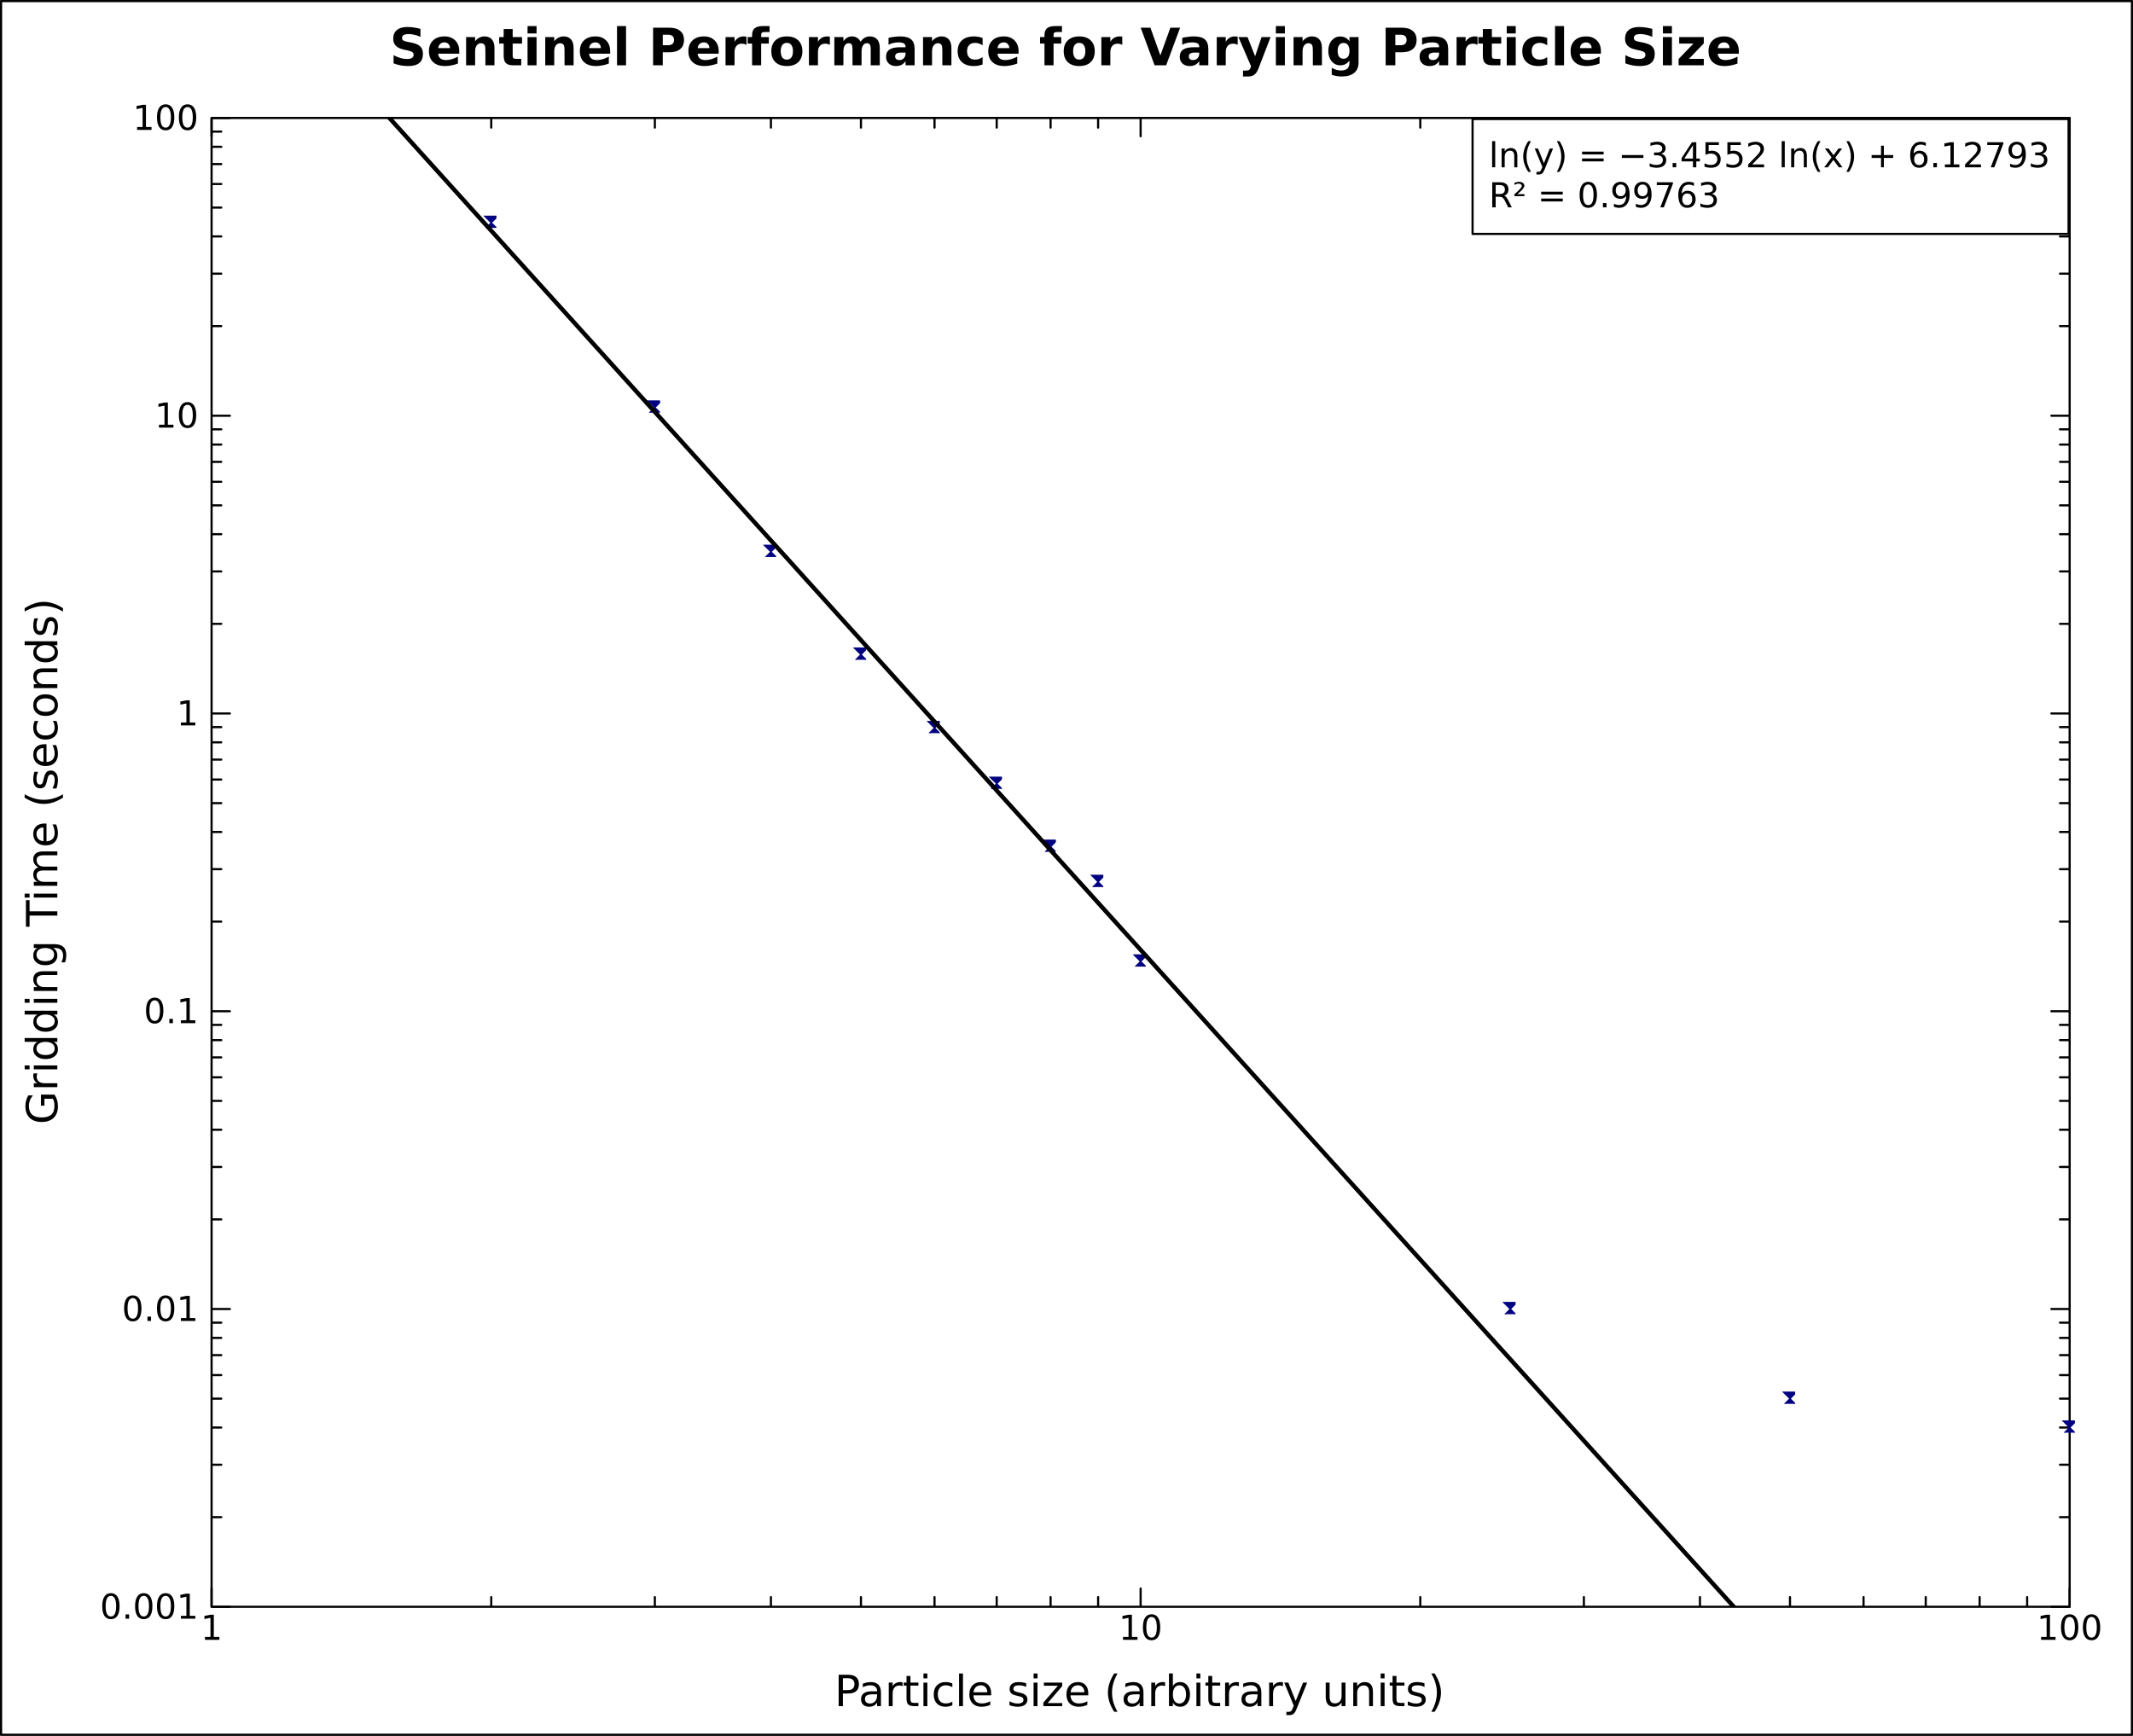 <?xml version="1.0" encoding="UTF-8" standalone="no"?>
<svg
   xmlns:dc="http://purl.org/dc/elements/1.1/"
   xmlns:cc="http://creativecommons.org/ns#"
   xmlns:rdf="http://www.w3.org/1999/02/22-rdf-syntax-ns#"
   xmlns:svg="http://www.w3.org/2000/svg"
   xmlns="http://www.w3.org/2000/svg"
   xmlns:xlink="http://www.w3.org/1999/xlink"
   xmlns:sodipodi="http://sodipodi.sourceforge.net/DTD/sodipodi-0.dtd"
   xmlns:inkscape="http://www.inkscape.org/namespaces/inkscape"
   width="495.75pt"
   height="403.5pt"
   viewBox="0 0 495.75 403.5"
   version="1.1"
   id="svg9204"
   sodipodi:version="0.32"
   inkscape:version="0.46"
   sodipodi:docname="sentinels_size-time_graph.svg"
   inkscape:output_extension="org.inkscape.output.svg.inkscape">
  <rect x="0" y="0" width="495.75" height="403.5" fill="#808080" stroke="none"/>
  <sodipodi:namedview
     inkscape:window-height="897"
     inkscape:window-width="1266"
     inkscape:pageshadow="2"
     inkscape:pageopacity="0.0"
     guidetolerance="10.0"
     gridtolerance="10.0"
     objecttolerance="10.0"
     borderopacity="1.0"
     bordercolor="#666666"
     pagecolor="#ffffff"
     id="base"
     showgrid="false"
     inkscape:zoom="0.88431669"
     inkscape:cx="309.84375"
     inkscape:cy="252.1875"
     inkscape:window-x="0"
     inkscape:window-y="0"
     inkscape:current-layer="svg9204" />
  <defs
     id="defs9206">
    <inkscape:perspective
       sodipodi:type="inkscape:persp3d"
       inkscape:vp_x="0 : 252.1875 : 1"
       inkscape:vp_y="0 : 1000 : 0"
       inkscape:vp_z="619.6875 : 252.1875 : 1"
       inkscape:persp3d-origin="309.84375 : 168.125 : 1"
       id="perspective9868" />
    <g
       id="g9208">
      <symbol
         overflow="visible"
         id="glyph2-0">
        <path
           style="stroke: none;"
           d="M 1.766 -0.5 L -7.047 -0.5 L -7.047 -5.5 L 1.766 -5.5 L 1.766 -0.5 Z M 1.219 -1.062 L 1.219 -4.938 L -6.484 -4.938 L -6.484 -1.062 L 1.219 -1.062 Z M 1.219 -1.062 "
           id="path9211" />
      </symbol>
      <symbol
         overflow="visible"
         id="glyph2-1">
        <path
           style="stroke: none;"
           d="M -1.047 -5.953 L -3 -5.953 L -3 -4.344 L -3.812 -4.344 L -3.812 -6.922 L -0.672 -6.922 C -0.41 -6.547 -0.207 -6.129 -0.062 -5.672 C 0.07 -5.211 0.141 -4.723 0.141 -4.203 C 0.141 -3.055 -0.191 -2.16 -0.859 -1.516 C -1.523 -0.879 -2.453 -0.562 -3.641 -0.562 C -4.824 -0.562 -5.754 -0.879 -6.422 -1.516 C -7.086 -2.16 -7.422 -3.055 -7.422 -4.203 C -7.422 -4.668 -7.363 -5.117 -7.25 -5.547 C -7.133 -5.98 -6.961 -6.379 -6.734 -6.734 L -5.672 -6.734 C -5.98 -6.367 -6.219 -5.98 -6.375 -5.578 C -6.527 -5.172 -6.609 -4.738 -6.609 -4.281 C -6.609 -3.383 -6.355 -2.711 -5.859 -2.266 C -5.367 -1.828 -4.629 -1.609 -3.641 -1.609 C -2.648 -1.609 -1.902 -1.828 -1.406 -2.266 C -0.914 -2.711 -0.672 -3.383 -0.672 -4.281 C -0.672 -4.633 -0.695 -4.945 -0.75 -5.219 C -0.809 -5.488 -0.91 -5.734 -1.047 -5.953 Z M -1.047 -5.953 "
           id="path9214" />
      </symbol>
      <symbol
         overflow="visible"
         id="glyph2-2">
        <path
           style="stroke: none;"
           d="M -4.625 -4.109 C -4.684 -4.004 -4.727 -3.895 -4.75 -3.781 C -4.777 -3.664 -4.797 -3.535 -4.797 -3.391 C -4.797 -2.879 -4.629 -2.488 -4.297 -2.219 C -3.973 -1.945 -3.496 -1.812 -2.875 -1.812 L 0 -1.812 L 0 -0.906 L -5.469 -0.906 L -5.469 -1.812 L -4.625 -1.812 C -4.957 -1.996 -5.203 -2.242 -5.359 -2.547 C -5.512 -2.848 -5.594 -3.219 -5.594 -3.656 C -5.594 -3.715 -5.586 -3.785 -5.578 -3.859 C -5.578 -3.93 -5.566 -4.016 -5.547 -4.109 L -4.625 -4.109 Z M -4.625 -4.109 "
           id="path9217" />
      </symbol>
      <symbol
         overflow="visible"
         id="glyph2-3">
        <path
           style="stroke: none;"
           d="M -5.469 -0.938 L -5.469 -1.844 L 0 -1.844 L 0 -0.938 L -5.469 -0.938 Z M -7.594 -0.938 L -7.594 -1.844 L -6.453 -1.844 L -6.453 -0.938 L -7.594 -0.938 Z M -7.594 -0.938 "
           id="path9220" />
      </symbol>
      <symbol
         overflow="visible"
         id="glyph2-4">
        <path
           style="stroke: none;"
           d="M -4.641 -4.547 L -7.594 -4.547 L -7.594 -5.438 L 0 -5.438 L 0 -4.547 L -0.828 -4.547 C -0.492 -4.359 -0.246 -4.117 -0.094 -3.828 C 0.059 -3.535 0.141 -3.184 0.141 -2.781 C 0.141 -2.125 -0.117 -1.586 -0.641 -1.172 C -1.168 -0.754 -1.867 -0.547 -2.734 -0.547 C -3.586 -0.547 -4.273 -0.754 -4.797 -1.172 C -5.324 -1.586 -5.594 -2.125 -5.594 -2.781 C -5.594 -3.184 -5.512 -3.535 -5.359 -3.828 C -5.203 -4.117 -4.961 -4.359 -4.641 -4.547 Z M -2.734 -1.484 C -2.066 -1.484 -1.543 -1.617 -1.172 -1.891 C -0.797 -2.16 -0.609 -2.535 -0.609 -3.016 C -0.609 -3.48 -0.797 -3.852 -1.172 -4.125 C -1.543 -4.402 -2.066 -4.547 -2.734 -4.547 C -3.387 -4.547 -3.906 -4.402 -4.281 -4.125 C -4.652 -3.852 -4.844 -3.48 -4.844 -3.016 C -4.844 -2.535 -4.652 -2.16 -4.281 -1.891 C -3.906 -1.617 -3.387 -1.484 -2.734 -1.484 Z M -2.734 -1.484 "
           id="path9223" />
      </symbol>
      <symbol
         overflow="visible"
         id="glyph2-5">
        <path
           style="stroke: none;"
           d="M -3.297 -5.484 L 0 -5.484 L 0 -4.594 L -3.266 -4.594 C -3.785 -4.594 -4.172 -4.488 -4.422 -4.281 C -4.68 -4.082 -4.812 -3.777 -4.812 -3.375 C -4.812 -2.895 -4.652 -2.512 -4.344 -2.234 C -4.039 -1.953 -3.621 -1.812 -3.094 -1.812 L 0 -1.812 L 0 -0.906 L -5.469 -0.906 L -5.469 -1.812 L -4.625 -1.812 C -4.945 -2.027 -5.188 -2.285 -5.344 -2.578 C -5.508 -2.867 -5.594 -3.203 -5.594 -3.578 C -5.594 -4.199 -5.398 -4.676 -5.016 -5 C -4.629 -5.32 -4.055 -5.484 -3.297 -5.484 Z M -3.297 -5.484 "
           id="path9226" />
      </symbol>
      <symbol
         overflow="visible"
         id="glyph2-6">
        <path
           style="stroke: none;"
           d="M -2.797 -4.547 C -3.449 -4.547 -3.957 -4.41 -4.312 -4.141 C -4.664 -3.867 -4.844 -3.492 -4.844 -3.016 C -4.844 -2.523 -4.664 -2.145 -4.312 -1.875 C -3.957 -1.613 -3.449 -1.484 -2.797 -1.484 C -2.148 -1.484 -1.645 -1.613 -1.281 -1.875 C -0.926 -2.145 -0.75 -2.523 -0.75 -3.016 C -0.75 -3.492 -0.926 -3.867 -1.281 -4.141 C -1.645 -4.41 -2.148 -4.547 -2.797 -4.547 Z M -0.672 -5.438 C 0.254 -5.438 0.941 -5.227 1.391 -4.812 C 1.848 -4.406 2.078 -3.773 2.078 -2.922 C 2.078 -2.609 2.051 -2.309 2 -2.031 C 1.957 -1.75 1.887 -1.477 1.797 -1.219 L 0.922 -1.219 C 1.066 -1.477 1.172 -1.734 1.234 -1.984 C 1.305 -2.242 1.344 -2.508 1.344 -2.781 C 1.344 -3.363 1.184 -3.801 0.875 -4.094 C 0.57 -4.395 0.105 -4.547 -0.516 -4.547 L -0.969 -4.547 C -0.645 -4.359 -0.398 -4.117 -0.234 -3.828 C -0.078 -3.535 0 -3.184 0 -2.781 C 0 -2.113 -0.254 -1.57 -0.766 -1.156 C -1.273 -0.75 -1.953 -0.547 -2.797 -0.547 C -3.637 -0.547 -4.316 -0.75 -4.828 -1.156 C -5.336 -1.57 -5.594 -2.113 -5.594 -2.781 C -5.594 -3.184 -5.512 -3.535 -5.359 -3.828 C -5.203 -4.117 -4.961 -4.359 -4.641 -4.547 L -5.469 -4.547 L -5.469 -5.438 L -0.672 -5.438 Z M -0.672 -5.438 "
           id="path9229" />
      </symbol>
      <symbol
         overflow="visible"
         id="glyph2-7">
        <path
           style="stroke: none;"
           d=""
           id="path9232" />
      </symbol>
      <symbol
         overflow="visible"
         id="glyph2-8">
        <path
           style="stroke: none;"
           d="M -7.297 0.031 L -7.297 -6.141 L -6.453 -6.141 L -6.453 -3.547 L 0 -3.547 L 0 -2.562 L -6.453 -2.562 L -6.453 0.031 L -7.297 0.031 Z M -7.297 0.031 "
           id="path9235" />
      </symbol>
      <symbol
         overflow="visible"
         id="glyph2-9">
        <path
           style="stroke: none;"
           d="M -4.422 -5.203 C -4.824 -5.418 -5.125 -5.688 -5.312 -6 C -5.496 -6.309 -5.594 -6.68 -5.594 -7.109 C -5.594 -7.68 -5.395 -8.117 -5 -8.422 C -4.602 -8.73 -4.035 -8.891 -3.297 -8.891 L 0 -8.891 L 0 -7.984 L -3.266 -7.984 C -3.793 -7.984 -4.188 -7.887 -4.438 -7.703 C -4.684 -7.523 -4.812 -7.242 -4.812 -6.859 C -4.812 -6.391 -4.652 -6.02 -4.344 -5.75 C -4.039 -5.488 -3.621 -5.359 -3.094 -5.359 L 0 -5.359 L 0 -4.453 L -3.266 -4.453 C -3.793 -4.453 -4.188 -4.355 -4.438 -4.172 C -4.684 -3.984 -4.812 -3.695 -4.812 -3.312 C -4.812 -2.852 -4.652 -2.488 -4.344 -2.219 C -4.039 -1.945 -3.621 -1.812 -3.094 -1.812 L 0 -1.812 L 0 -0.906 L -5.469 -0.906 L -5.469 -1.812 L -4.625 -1.812 C -4.957 -2.02 -5.203 -2.266 -5.359 -2.547 C -5.512 -2.836 -5.594 -3.176 -5.594 -3.562 C -5.594 -3.965 -5.492 -4.305 -5.297 -4.578 C -5.098 -4.855 -4.805 -5.066 -4.422 -5.203 Z M -4.422 -5.203 "
           id="path9238" />
      </symbol>
      <symbol
         overflow="visible"
         id="glyph2-10">
        <path
           style="stroke: none;"
           d="M -2.953 -5.625 L -2.516 -5.625 L -2.516 -1.484 C -1.898 -1.523 -1.43 -1.711 -1.109 -2.047 C -0.785 -2.379 -0.625 -2.844 -0.625 -3.438 C -0.625 -3.777 -0.664 -4.113 -0.75 -4.438 C -0.832 -4.77 -0.957 -5.094 -1.125 -5.406 L -0.281 -5.406 C -0.145 -5.082 -0.039 -4.746 0.031 -4.406 C 0.102 -4.07 0.141 -3.73 0.141 -3.391 C 0.141 -2.516 -0.109 -1.82 -0.609 -1.312 C -1.117 -0.801 -1.812 -0.547 -2.688 -0.547 C -3.582 -0.547 -4.289 -0.785 -4.812 -1.266 C -5.332 -1.754 -5.594 -2.41 -5.594 -3.234 C -5.594 -3.973 -5.355 -4.555 -4.891 -4.984 C -4.422 -5.41 -3.773 -5.625 -2.953 -5.625 Z M -3.219 -4.719 C -3.707 -4.719 -4.098 -4.582 -4.391 -4.312 C -4.691 -4.039 -4.844 -3.684 -4.844 -3.25 C -4.844 -2.738 -4.695 -2.332 -4.406 -2.031 C -4.125 -1.738 -3.727 -1.566 -3.219 -1.516 L -3.219 -4.719 Z M -3.219 -4.719 "
           id="path9241" />
      </symbol>
      <symbol
         overflow="visible"
         id="glyph2-11">
        <path
           style="stroke: none;"
           d="M -7.594 -3.094 C -6.844 -2.664 -6.098 -2.34 -5.359 -2.125 C -4.629 -1.914 -3.887 -1.812 -3.141 -1.812 C -2.391 -1.812 -1.645 -1.914 -0.906 -2.125 C -0.164 -2.34 0.57 -2.664 1.312 -3.094 L 1.312 -2.312 C 0.551 -1.832 -0.195 -1.465 -0.938 -1.219 C -1.676 -0.977 -2.41 -0.859 -3.141 -0.859 C -3.867 -0.859 -4.598 -0.977 -5.328 -1.219 C -6.066 -1.457 -6.82 -1.82 -7.594 -2.312 L -7.594 -3.094 Z M -7.594 -3.094 "
           id="path9244" />
      </symbol>
      <symbol
         overflow="visible"
         id="glyph2-12">
        <path
           style="stroke: none;"
           d="M -5.312 -4.422 L -4.453 -4.422 C -4.586 -4.172 -4.688 -3.91 -4.75 -3.641 C -4.809 -3.367 -4.844 -3.082 -4.844 -2.781 C -4.844 -2.344 -4.773 -2.008 -4.641 -1.781 C -4.504 -1.562 -4.301 -1.453 -4.031 -1.453 C -3.82 -1.453 -3.652 -1.531 -3.531 -1.688 C -3.414 -1.84 -3.305 -2.164 -3.203 -2.656 L -3.125 -2.953 C -2.988 -3.598 -2.793 -4.051 -2.547 -4.312 C -2.297 -4.582 -1.949 -4.719 -1.516 -4.719 C -1.004 -4.719 -0.598 -4.512 -0.297 -4.109 C -0.004 -3.711 0.141 -3.164 0.141 -2.469 C 0.141 -2.164 0.105 -1.852 0.047 -1.531 C -0.004 -1.219 -0.086 -0.887 -0.203 -0.547 L -1.125 -0.547 C -0.957 -0.879 -0.824 -1.203 -0.734 -1.516 C -0.648 -1.836 -0.609 -2.16 -0.609 -2.484 C -0.609 -2.898 -0.68 -3.223 -0.828 -3.453 C -0.973 -3.68 -1.176 -3.797 -1.438 -3.797 C -1.684 -3.797 -1.875 -3.711 -2 -3.547 C -2.133 -3.391 -2.258 -3.027 -2.375 -2.469 L -2.453 -2.156 C -2.566 -1.602 -2.742 -1.199 -2.984 -0.953 C -3.23 -0.703 -3.566 -0.578 -3.984 -0.578 C -4.504 -0.578 -4.898 -0.758 -5.172 -1.125 C -5.449 -1.488 -5.594 -2.008 -5.594 -2.688 C -5.594 -3.008 -5.566 -3.316 -5.516 -3.609 C -5.473 -3.91 -5.402 -4.18 -5.312 -4.422 Z M -5.312 -4.422 "
           id="path9247" />
      </symbol>
      <symbol
         overflow="visible"
         id="glyph2-13">
        <path
           style="stroke: none;"
           d="M -5.266 -4.875 L -4.422 -4.875 C -4.555 -4.625 -4.66 -4.367 -4.734 -4.109 C -4.805 -3.859 -4.844 -3.602 -4.844 -3.344 C -4.844 -2.758 -4.652 -2.305 -4.281 -1.984 C -3.914 -1.66 -3.398 -1.5 -2.734 -1.5 C -2.066 -1.5 -1.543 -1.66 -1.172 -1.984 C -0.805 -2.305 -0.625 -2.758 -0.625 -3.344 C -0.625 -3.602 -0.656 -3.859 -0.719 -4.109 C -0.789 -4.367 -0.898 -4.625 -1.047 -4.875 L -0.203 -4.875 C -0.086 -4.625 -0.004 -4.363 0.047 -4.094 C 0.105 -3.832 0.141 -3.551 0.141 -3.25 C 0.141 -2.414 -0.113 -1.754 -0.625 -1.266 C -1.145 -0.785 -1.848 -0.547 -2.734 -0.547 C -3.617 -0.547 -4.316 -0.789 -4.828 -1.281 C -5.336 -1.77 -5.594 -2.441 -5.594 -3.297 C -5.594 -3.574 -5.566 -3.848 -5.516 -4.109 C -5.461 -4.367 -5.379 -4.625 -5.266 -4.875 Z M -5.266 -4.875 "
           id="path9250" />
      </symbol>
      <symbol
         overflow="visible"
         id="glyph2-14">
        <path
           style="stroke: none;"
           d="M -4.844 -3.062 C -4.844 -2.582 -4.652 -2.199 -4.281 -1.922 C -3.906 -1.641 -3.387 -1.5 -2.734 -1.5 C -2.078 -1.5 -1.559 -1.633 -1.188 -1.906 C -0.812 -2.184 -0.625 -2.57 -0.625 -3.062 C -0.625 -3.539 -0.812 -3.922 -1.188 -4.203 C -1.559 -4.48 -2.078 -4.625 -2.734 -4.625 C -3.379 -4.625 -3.891 -4.48 -4.266 -4.203 C -4.648 -3.922 -4.844 -3.539 -4.844 -3.062 Z M -5.594 -3.062 C -5.594 -3.84 -5.336 -4.457 -4.828 -4.906 C -4.328 -5.352 -3.629 -5.578 -2.734 -5.578 C -1.836 -5.578 -1.133 -5.352 -0.625 -4.906 C -0.113 -4.457 0.141 -3.84 0.141 -3.062 C 0.141 -2.281 -0.113 -1.664 -0.625 -1.219 C -1.133 -0.77 -1.836 -0.547 -2.734 -0.547 C -3.629 -0.547 -4.328 -0.77 -4.828 -1.219 C -5.336 -1.664 -5.594 -2.281 -5.594 -3.062 Z M -5.594 -3.062 "
           id="path9253" />
      </symbol>
      <symbol
         overflow="visible"
         id="glyph2-15">
        <path
           style="stroke: none;"
           d="M -7.594 -0.797 L -7.594 -1.578 C -6.82 -2.066 -6.066 -2.43 -5.328 -2.672 C -4.598 -2.918 -3.867 -3.047 -3.141 -3.047 C -2.41 -3.047 -1.676 -2.918 -0.938 -2.672 C -0.195 -2.43 0.551 -2.066 1.312 -1.578 L 1.312 -0.797 C 0.57 -1.23 -0.164 -1.555 -0.906 -1.766 C -1.645 -1.98 -2.391 -2.094 -3.141 -2.094 C -3.887 -2.094 -4.629 -1.98 -5.359 -1.766 C -6.098 -1.555 -6.844 -1.23 -7.594 -0.797 Z M -7.594 -0.797 "
           id="path9256" />
      </symbol>
      <symbol
         overflow="visible"
         id="glyph3-0">
        <path
           style="stroke: none;"
           d="M 0.594 2.125 L 0.594 -8.469 L 6.594 -8.469 L 6.594 2.125 L 0.594 2.125 Z M 1.266 1.453 L 5.938 1.453 L 5.938 -7.781 L 1.266 -7.781 L 1.266 1.453 Z M 1.266 1.453 "
           id="path9259" />
      </symbol>
      <symbol
         overflow="visible"
         id="glyph3-1">
        <path
           style="stroke: none;"
           d="M 7.188 -8.469 L 7.188 -6.625 C 6.707 -6.832 6.238 -6.988 5.781 -7.094 C 5.32 -7.207 4.887 -7.266 4.484 -7.266 C 3.953 -7.266 3.555 -7.191 3.297 -7.047 C 3.035 -6.898 2.906 -6.668 2.906 -6.359 C 2.906 -6.117 2.988 -5.93 3.156 -5.797 C 3.332 -5.672 3.648 -5.559 4.109 -5.469 L 5.078 -5.281 C 6.043 -5.082 6.734 -4.785 7.141 -4.391 C 7.555 -3.992 7.766 -3.426 7.766 -2.688 C 7.766 -1.727 7.477 -1.008 6.906 -0.531 C 6.332 -0.062 5.457 0.172 4.281 0.172 C 3.727 0.172 3.168 0.117 2.609 0.016 C 2.055 -0.086 1.496 -0.242 0.938 -0.453 L 0.938 -2.359 C 1.496 -2.066 2.039 -1.84 2.562 -1.688 C 3.082 -1.539 3.582 -1.469 4.062 -1.469 C 4.559 -1.469 4.941 -1.547 5.203 -1.703 C 5.461 -1.867 5.594 -2.109 5.594 -2.422 C 5.594 -2.691 5.504 -2.898 5.328 -3.047 C 5.148 -3.191 4.793 -3.328 4.266 -3.453 L 3.391 -3.641 C 2.516 -3.824 1.871 -4.125 1.469 -4.531 C 1.062 -4.945 0.859 -5.5 0.859 -6.188 C 0.859 -7.059 1.141 -7.734 1.703 -8.203 C 2.262 -8.668 3.07 -8.906 4.125 -8.906 C 4.613 -8.906 5.109 -8.867 5.609 -8.797 C 6.117 -8.723 6.645 -8.613 7.188 -8.469 Z M 7.188 -8.469 "
           id="path9262" />
      </symbol>
      <symbol
         overflow="visible"
         id="glyph3-2">
        <path
           style="stroke: none;"
           d="M 7.562 -3.297 L 7.562 -2.703 L 2.656 -2.703 C 2.707 -2.211 2.883 -1.84 3.188 -1.594 C 3.488 -1.344 3.914 -1.219 4.469 -1.219 C 4.902 -1.219 5.352 -1.285 5.812 -1.422 C 6.277 -1.555 6.758 -1.754 7.25 -2.016 L 7.25 -0.406 C 6.75 -0.219 6.246 -0.074 5.75 0.016 C 5.258 0.117 4.762 0.172 4.266 0.172 C 3.078 0.172 2.152 -0.129 1.5 -0.734 C 0.844 -1.336 0.516 -2.188 0.516 -3.281 C 0.516 -4.34 0.836 -5.18 1.484 -5.797 C 2.129 -6.41 3.02 -6.719 4.156 -6.719 C 5.184 -6.719 6.008 -6.402 6.625 -5.781 C 7.246 -5.164 7.562 -4.336 7.562 -3.297 Z M 5.406 -4 C 5.406 -4.395 5.285 -4.711 5.047 -4.953 C 4.816 -5.199 4.512 -5.328 4.141 -5.328 C 3.734 -5.328 3.398 -5.211 3.141 -4.984 C 2.891 -4.754 2.73 -4.426 2.672 -4 L 5.406 -4 Z M 5.406 -4 "
           id="path9265" />
      </symbol>
      <symbol
         overflow="visible"
         id="glyph3-3">
        <path
           style="stroke: none;"
           d="M 7.609 -4 L 7.609 0 L 5.5 0 L 5.5 -0.656 L 5.5 -3.062 C 5.5 -3.621 5.48 -4.008 5.453 -4.219 C 5.43 -4.434 5.387 -4.598 5.328 -4.703 C 5.242 -4.836 5.129 -4.941 4.984 -5.016 C 4.848 -5.098 4.691 -5.141 4.516 -5.141 C 4.078 -5.141 3.73 -4.965 3.484 -4.625 C 3.234 -4.289 3.109 -3.824 3.109 -3.234 L 3.109 0 L 1.016 0 L 1.016 -6.562 L 3.109 -6.562 L 3.109 -5.609 C 3.418 -5.98 3.754 -6.258 4.109 -6.438 C 4.461 -6.621 4.859 -6.719 5.297 -6.719 C 6.043 -6.719 6.617 -6.48 7.016 -6.016 C 7.41 -5.555 7.609 -4.883 7.609 -4 Z M 7.609 -4 "
           id="path9268" />
      </symbol>
      <symbol
         overflow="visible"
         id="glyph3-4">
        <path
           style="stroke: none;"
           d="M 3.297 -8.422 L 3.297 -6.562 L 5.469 -6.562 L 5.469 -5.062 L 3.297 -5.062 L 3.297 -2.281 C 3.297 -1.977 3.352 -1.77 3.469 -1.656 C 3.59 -1.551 3.836 -1.5 4.203 -1.5 L 5.281 -1.5 L 5.281 0 L 3.484 0 C 2.648 0 2.059 -0.172 1.719 -0.516 C 1.375 -0.855 1.203 -1.445 1.203 -2.281 L 1.203 -5.062 L 0.156 -5.062 L 0.156 -6.562 L 1.203 -6.562 L 1.203 -8.422 L 3.297 -8.422 Z M 3.297 -8.422 "
           id="path9271" />
      </symbol>
      <symbol
         overflow="visible"
         id="glyph3-5">
        <path
           style="stroke: none;"
           d="M 1.016 -6.562 L 3.109 -6.562 L 3.109 0 L 1.016 0 L 1.016 -6.562 Z M 1.016 -9.125 L 3.109 -9.125 L 3.109 -7.406 L 1.016 -7.406 L 1.016 -9.125 Z M 1.016 -9.125 "
           id="path9274" />
      </symbol>
      <symbol
         overflow="visible"
         id="glyph3-6">
        <path
           style="stroke: none;"
           d="M 1.016 -9.125 L 3.109 -9.125 L 3.109 0 L 1.016 0 L 1.016 -9.125 Z M 1.016 -9.125 "
           id="path9277" />
      </symbol>
      <symbol
         overflow="visible"
         id="glyph3-7">
        <path
           style="stroke: none;"
           d=""
           id="path9280" />
      </symbol>
      <symbol
         overflow="visible"
         id="glyph3-8">
        <path
           style="stroke: none;"
           d="M 1.109 -8.75 L 4.844 -8.75 C 5.957 -8.75 6.812 -8.496 7.406 -8 C 7.996 -7.508 8.297 -6.805 8.297 -5.891 C 8.297 -4.973 7.996 -4.262 7.406 -3.766 C 6.812 -3.273 5.957 -3.031 4.844 -3.031 L 3.359 -3.031 L 3.359 0 L 1.109 0 L 1.109 -8.75 Z M 3.359 -7.109 L 3.359 -4.672 L 4.609 -4.672 C 5.043 -4.672 5.383 -4.773 5.625 -4.984 C 5.863 -5.199 5.984 -5.504 5.984 -5.891 C 5.984 -6.285 5.863 -6.586 5.625 -6.797 C 5.383 -7.004 5.043 -7.109 4.609 -7.109 L 3.359 -7.109 Z M 3.359 -7.109 "
           id="path9283" />
      </symbol>
      <symbol
         overflow="visible"
         id="glyph3-9">
        <path
           style="stroke: none;"
           d="M 5.891 -4.781 C 5.703 -4.863 5.512 -4.926 5.328 -4.969 C 5.148 -5.008 4.965 -5.031 4.781 -5.031 C 4.25 -5.031 3.836 -4.852 3.547 -4.5 C 3.254 -4.156 3.109 -3.664 3.109 -3.031 L 3.109 0 L 1.016 0 L 1.016 -6.562 L 3.109 -6.562 L 3.109 -5.484 C 3.379 -5.91 3.688 -6.223 4.031 -6.422 C 4.383 -6.617 4.805 -6.719 5.297 -6.719 C 5.355 -6.719 5.43 -6.711 5.516 -6.703 C 5.598 -6.703 5.719 -6.691 5.875 -6.672 L 5.891 -4.781 Z M 5.891 -4.781 "
           id="path9286" />
      </symbol>
      <symbol
         overflow="visible"
         id="glyph3-10">
        <path
           style="stroke: none;"
           d="M 5.328 -9.125 L 5.328 -7.734 L 4.172 -7.734 C 3.867 -7.734 3.66 -7.68 3.547 -7.578 C 3.43 -7.473 3.375 -7.285 3.375 -7.016 L 3.375 -6.562 L 5.156 -6.562 L 5.156 -5.062 L 3.375 -5.062 L 3.375 0 L 1.266 0 L 1.266 -5.062 L 0.234 -5.062 L 0.234 -6.562 L 1.266 -6.562 L 1.266 -7.016 C 1.266 -7.73 1.461 -8.266 1.859 -8.609 C 2.262 -8.949 2.883 -9.125 3.719 -9.125 L 5.328 -9.125 Z M 5.328 -9.125 "
           id="path9289" />
      </symbol>
      <symbol
         overflow="visible"
         id="glyph3-11">
        <path
           style="stroke: none;"
           d="M 4.125 -5.219 C 3.664 -5.219 3.309 -5.051 3.062 -4.719 C 2.82 -4.383 2.703 -3.902 2.703 -3.281 C 2.703 -2.645 2.82 -2.16 3.062 -1.828 C 3.309 -1.492 3.664 -1.328 4.125 -1.328 C 4.582 -1.328 4.93 -1.492 5.172 -1.828 C 5.418 -2.16 5.547 -2.645 5.547 -3.281 C 5.547 -3.902 5.418 -4.383 5.172 -4.719 C 4.93 -5.051 4.582 -5.219 4.125 -5.219 Z M 4.125 -6.719 C 5.258 -6.719 6.145 -6.41 6.781 -5.797 C 7.414 -5.191 7.734 -4.352 7.734 -3.281 C 7.734 -2.195 7.414 -1.348 6.781 -0.734 C 6.145 -0.129 5.258 0.172 4.125 0.172 C 3 0.172 2.113 -0.129 1.469 -0.734 C 0.832 -1.348 0.516 -2.195 0.516 -3.281 C 0.516 -4.352 0.832 -5.191 1.469 -5.797 C 2.113 -6.41 3 -6.719 4.125 -6.719 Z M 4.125 -6.719 "
           id="path9292" />
      </symbol>
      <symbol
         overflow="visible"
         id="glyph3-12">
        <path
           style="stroke: none;"
           d="M 7.094 -5.469 C 7.352 -5.871 7.664 -6.18 8.031 -6.391 C 8.395 -6.605 8.797 -6.719 9.234 -6.719 C 9.992 -6.719 10.57 -6.48 10.969 -6.016 C 11.363 -5.555 11.562 -4.883 11.562 -4 L 11.562 0 L 9.453 0 L 9.453 -3.422 C 9.453 -3.473 9.453 -3.523 9.453 -3.578 C 9.453 -3.629 9.453 -3.707 9.453 -3.812 C 9.453 -4.277 9.383 -4.617 9.25 -4.828 C 9.113 -5.035 8.895 -5.141 8.594 -5.141 C 8.195 -5.141 7.887 -4.973 7.672 -4.641 C 7.453 -4.316 7.336 -3.84 7.328 -3.219 L 7.328 0 L 5.219 0 L 5.219 -3.422 C 5.219 -4.148 5.152 -4.617 5.031 -4.828 C 4.906 -5.035 4.68 -5.141 4.359 -5.141 C 3.961 -5.141 3.652 -4.973 3.438 -4.641 C 3.219 -4.316 3.109 -3.848 3.109 -3.234 L 3.109 0 L 1 0 L 1 -6.562 L 3.109 -6.562 L 3.109 -5.609 C 3.367 -5.973 3.664 -6.25 4 -6.438 C 4.332 -6.621 4.695 -6.719 5.094 -6.719 C 5.551 -6.719 5.953 -6.605 6.297 -6.391 C 6.648 -6.172 6.914 -5.863 7.094 -5.469 Z M 7.094 -5.469 "
           id="path9295" />
      </symbol>
      <symbol
         overflow="visible"
         id="glyph3-13">
        <path
           style="stroke: none;"
           d="M 3.953 -2.953 C 3.516 -2.953 3.18 -2.879 2.953 -2.734 C 2.734 -2.586 2.625 -2.367 2.625 -2.078 C 2.625 -1.805 2.711 -1.59 2.891 -1.438 C 3.074 -1.289 3.328 -1.219 3.641 -1.219 C 4.035 -1.219 4.367 -1.359 4.641 -1.641 C 4.91 -1.93 5.047 -2.289 5.047 -2.719 L 5.047 -2.953 L 3.953 -2.953 Z M 7.156 -3.75 L 7.156 0 L 5.047 0 L 5.047 -0.969 C 4.766 -0.57 4.445 -0.277 4.094 -0.094 C 3.738 0.082 3.309 0.172 2.812 0.172 C 2.125 0.172 1.566 -0.023 1.141 -0.422 C 0.723 -0.816 0.516 -1.332 0.516 -1.969 C 0.516 -2.738 0.781 -3.301 1.312 -3.656 C 1.84 -4.02 2.672 -4.203 3.797 -4.203 L 5.047 -4.203 L 5.047 -4.359 C 5.047 -4.691 4.91 -4.938 4.641 -5.094 C 4.379 -5.246 3.973 -5.328 3.422 -5.328 C 2.973 -5.328 2.555 -5.277 2.172 -5.188 C 1.785 -5.102 1.426 -4.965 1.094 -4.781 L 1.094 -6.391 C 1.539 -6.492 1.988 -6.57 2.438 -6.625 C 2.895 -6.684 3.348 -6.719 3.797 -6.719 C 4.98 -6.719 5.836 -6.48 6.359 -6.016 C 6.887 -5.555 7.156 -4.801 7.156 -3.75 Z M 7.156 -3.75 "
           id="path9298" />
      </symbol>
      <symbol
         overflow="visible"
         id="glyph3-14">
        <path
           style="stroke: none;"
           d="M 6.312 -6.359 L 6.312 -4.641 C 6.031 -4.836 5.742 -4.984 5.453 -5.078 C 5.16 -5.168 4.863 -5.219 4.562 -5.219 C 3.977 -5.219 3.52 -5.043 3.188 -4.703 C 2.863 -4.367 2.703 -3.895 2.703 -3.281 C 2.703 -2.664 2.863 -2.184 3.188 -1.844 C 3.52 -1.5 3.977 -1.328 4.562 -1.328 C 4.883 -1.328 5.191 -1.375 5.484 -1.469 C 5.785 -1.57 6.062 -1.719 6.312 -1.906 L 6.312 -0.188 C 5.977 -0.07 5.645 0.016 5.312 0.078 C 4.977 0.137 4.637 0.172 4.297 0.172 C 3.109 0.172 2.18 -0.129 1.516 -0.734 C 0.848 -1.348 0.516 -2.195 0.516 -3.281 C 0.516 -4.363 0.848 -5.207 1.516 -5.812 C 2.18 -6.414 3.109 -6.719 4.297 -6.719 C 4.637 -6.719 4.977 -6.684 5.312 -6.625 C 5.645 -6.57 5.977 -6.48 6.312 -6.359 Z M 6.312 -6.359 "
           id="path9301" />
      </symbol>
      <symbol
         overflow="visible"
         id="glyph3-15">
        <path
           style="stroke: none;"
           d="M 0.062 -8.75 L 2.328 -8.75 L 4.641 -2.297 L 6.969 -8.75 L 9.234 -8.75 L 5.984 0 L 3.297 0 L 0.062 -8.75 Z M 0.062 -8.75 "
           id="path9304" />
      </symbol>
      <symbol
         overflow="visible"
         id="glyph3-16">
        <path
           style="stroke: none;"
           d="M 0.141 -6.562 L 2.25 -6.562 L 4.016 -2.109 L 5.516 -6.562 L 7.609 -6.562 L 4.844 0.625 C 4.57 1.352 4.246 1.863 3.875 2.156 C 3.508 2.445 3.023 2.594 2.422 2.594 L 1.203 2.594 L 1.203 1.219 L 1.859 1.219 C 2.211 1.219 2.469 1.16 2.625 1.047 C 2.789 0.93 2.922 0.727 3.016 0.438 L 3.078 0.25 L 0.141 -6.562 Z M 0.141 -6.562 "
           id="path9307" />
      </symbol>
      <symbol
         overflow="visible"
         id="glyph3-17">
        <path
           style="stroke: none;"
           d="M 5.469 -1.109 C 5.188 -0.734 4.867 -0.449 4.516 -0.266 C 4.172 -0.086 3.77 0 3.312 0 C 2.508 0 1.848 -0.312 1.328 -0.938 C 0.805 -1.57 0.547 -2.379 0.547 -3.359 C 0.547 -4.336 0.805 -5.141 1.328 -5.766 C 1.848 -6.387 2.508 -6.703 3.312 -6.703 C 3.77 -6.703 4.172 -6.613 4.516 -6.438 C 4.867 -6.258 5.188 -5.977 5.469 -5.594 L 5.469 -6.562 L 7.578 -6.562 L 7.578 -0.656 C 7.578 0.395 7.242 1.195 6.578 1.75 C 5.91 2.309 4.945 2.594 3.688 2.594 C 3.281 2.594 2.883 2.559 2.5 2.5 C 2.113 2.438 1.727 2.336 1.344 2.203 L 1.344 0.578 C 1.707 0.785 2.066 0.941 2.422 1.047 C 2.773 1.148 3.129 1.203 3.484 1.203 C 4.168 1.203 4.672 1.051 4.984 0.75 C 5.305 0.445 5.469 -0.02 5.469 -0.656 L 5.469 -1.109 Z M 4.094 -5.203 C 3.656 -5.203 3.316 -5.039 3.078 -4.719 C 2.836 -4.395 2.719 -3.941 2.719 -3.359 C 2.719 -2.754 2.832 -2.293 3.062 -1.984 C 3.301 -1.68 3.645 -1.531 4.094 -1.531 C 4.527 -1.531 4.867 -1.688 5.109 -2 C 5.348 -2.32 5.469 -2.773 5.469 -3.359 C 5.469 -3.941 5.348 -4.395 5.109 -4.719 C 4.867 -5.039 4.527 -5.203 4.094 -5.203 Z M 4.094 -5.203 "
           id="path9310" />
      </symbol>
      <symbol
         overflow="visible"
         id="glyph3-18">
        <path
           style="stroke: none;"
           d="M 0.688 -6.562 L 6.406 -6.562 L 6.406 -5.094 L 2.953 -1.5 L 6.406 -1.5 L 6.406 0 L 0.547 0 L 0.547 -1.469 L 4 -5.062 L 0.688 -5.062 L 0.688 -6.562 Z M 0.688 -6.562 "
           id="path9313" />
      </symbol>
      <symbol
         overflow="visible"
         id="glyph0-0">
        <path
           style="stroke: none;"
           d="M 0.406 1.422 L 0.406 -5.641 L 4.406 -5.641 L 4.406 1.422 L 0.406 1.422 Z M 0.844 0.969 L 3.953 0.969 L 3.953 -5.188 L 0.844 -5.188 L 0.844 0.969 Z M 0.844 0.969 "
           id="path9316" />
      </symbol>
      <symbol
         overflow="visible"
         id="glyph0-1">
        <path
           style="stroke: none;"
           d="M 1 -0.672 L 2.281 -0.672 L 2.281 -5.109 L 0.875 -4.828 L 0.875 -5.547 L 2.281 -5.828 L 3.062 -5.828 L 3.062 -0.672 L 4.359 -0.672 L 4.359 0 L 1 0 L 1 -0.672 Z M 1 -0.672 "
           id="path9319" />
      </symbol>
      <symbol
         overflow="visible"
         id="glyph0-2">
        <path
           style="stroke: none;"
           d="M 2.547 -5.312 C 2.141 -5.312 1.832 -5.105 1.625 -4.703 C 1.426 -4.305 1.328 -3.707 1.328 -2.906 C 1.328 -2.113 1.426 -1.512 1.625 -1.109 C 1.832 -0.711 2.141 -0.516 2.547 -0.516 C 2.949 -0.516 3.254 -0.711 3.453 -1.109 C 3.66 -1.512 3.766 -2.113 3.766 -2.906 C 3.766 -3.707 3.66 -4.305 3.453 -4.703 C 3.254 -5.105 2.949 -5.312 2.547 -5.312 Z M 2.547 -5.938 C 3.199 -5.938 3.703 -5.676 4.047 -5.156 C 4.387 -4.645 4.562 -3.895 4.562 -2.906 C 4.562 -1.926 4.387 -1.176 4.047 -0.656 C 3.703 -0.145 3.199 0.109 2.547 0.109 C 1.891 0.109 1.387 -0.145 1.047 -0.656 C 0.703 -1.176 0.531 -1.926 0.531 -2.906 C 0.531 -3.895 0.703 -4.645 1.047 -5.156 C 1.387 -5.676 1.891 -5.938 2.547 -5.938 Z M 2.547 -5.938 "
           id="path9322" />
      </symbol>
      <symbol
         overflow="visible"
         id="glyph0-3">
        <path
           style="stroke: none;"
           d="M 0.859 -1 L 1.688 -1 L 1.688 0 L 0.859 0 L 0.859 -1 Z M 0.859 -1 "
           id="path9325" />
      </symbol>
      <symbol
         overflow="visible"
         id="glyph0-4">
        <path
           style="stroke: none;"
           d="M 0.75 -6.078 L 1.469 -6.078 L 1.469 0 L 0.75 0 L 0.75 -6.078 Z M 0.75 -6.078 "
           id="path9328" />
      </symbol>
      <symbol
         overflow="visible"
         id="glyph0-5">
        <path
           style="stroke: none;"
           d="M 4.391 -2.641 L 4.391 0 L 3.672 0 L 3.672 -2.625 C 3.672 -3.027 3.586 -3.336 3.422 -3.547 C 3.266 -3.754 3.023 -3.859 2.703 -3.859 C 2.316 -3.859 2.008 -3.73 1.781 -3.484 C 1.562 -3.234 1.453 -2.895 1.453 -2.469 L 1.453 0 L 0.734 0 L 0.734 -4.375 L 1.453 -4.375 L 1.453 -3.703 C 1.617 -3.961 1.816 -4.156 2.047 -4.281 C 2.285 -4.414 2.555 -4.484 2.859 -4.484 C 3.367 -4.484 3.75 -4.324 4 -4.016 C 4.258 -3.703 4.391 -3.242 4.391 -2.641 Z M 4.391 -2.641 "
           id="path9331" />
      </symbol>
      <symbol
         overflow="visible"
         id="glyph0-6">
        <path
           style="stroke: none;"
           d="M 2.484 -6.078 C 2.129 -5.473 1.867 -4.879 1.703 -4.297 C 1.535 -3.711 1.453 -3.117 1.453 -2.516 C 1.453 -1.91 1.535 -1.309 1.703 -0.719 C 1.879 -0.133 2.141 0.457 2.484 1.062 L 1.859 1.062 C 1.461 0.445 1.164 -0.156 0.969 -0.75 C 0.781 -1.34 0.688 -1.93 0.688 -2.516 C 0.688 -3.098 0.781 -3.68 0.969 -4.266 C 1.164 -4.855 1.461 -5.461 1.859 -6.078 L 2.484 -6.078 Z M 2.484 -6.078 "
           id="path9334" />
      </symbol>
      <symbol
         overflow="visible"
         id="glyph0-7">
        <path
           style="stroke: none;"
           d="M 2.578 0.406 C 2.367 0.926 2.164 1.266 1.969 1.422 C 1.781 1.586 1.523 1.672 1.203 1.672 L 0.641 1.672 L 0.641 1.062 L 1.062 1.062 C 1.258 1.062 1.41 1.012 1.516 0.922 C 1.629 0.828 1.75 0.605 1.875 0.266 L 2.016 -0.078 L 0.234 -4.375 L 1 -4.375 L 2.375 -0.953 L 3.734 -4.375 L 4.5 -4.375 L 2.578 0.406 Z M 2.578 0.406 "
           id="path9337" />
      </symbol>
      <symbol
         overflow="visible"
         id="glyph0-8">
        <path
           style="stroke: none;"
           d="M 0.641 -6.078 L 1.266 -6.078 C 1.66 -5.461 1.953 -4.855 2.141 -4.266 C 2.336 -3.68 2.438 -3.098 2.438 -2.516 C 2.438 -1.93 2.336 -1.34 2.141 -0.75 C 1.953 -0.156 1.66 0.445 1.266 1.062 L 0.641 1.062 C 0.98 0.457 1.238 -0.133 1.406 -0.719 C 1.582 -1.309 1.672 -1.91 1.672 -2.516 C 1.672 -3.117 1.582 -3.711 1.406 -4.297 C 1.238 -4.879 0.98 -5.473 0.641 -6.078 Z M 0.641 -6.078 "
           id="path9340" />
      </symbol>
      <symbol
         overflow="visible"
         id="glyph0-9">
        <path
           style="stroke: none;"
           d=""
           id="path9343" />
      </symbol>
      <symbol
         overflow="visible"
         id="glyph0-10">
        <path
           style="stroke: none;"
           d="M 0.844 -3.641 L 5.859 -3.641 L 5.859 -2.984 L 0.844 -2.984 L 0.844 -3.641 Z M 0.844 -2.047 L 5.859 -2.047 L 5.859 -1.375 L 0.844 -1.375 L 0.844 -2.047 Z M 0.844 -2.047 "
           id="path9346" />
      </symbol>
      <symbol
         overflow="visible"
         id="glyph0-11">
        <path
           style="stroke: none;"
           d="M 0.844 -2.844 L 5.859 -2.844 L 5.859 -2.172 L 0.844 -2.172 L 0.844 -2.844 Z M 0.844 -2.844 "
           id="path9349" />
      </symbol>
      <symbol
         overflow="visible"
         id="glyph0-12">
        <path
           style="stroke: none;"
           d="M 3.25 -3.141 C 3.621 -3.066 3.914 -2.898 4.125 -2.641 C 4.34 -2.391 4.453 -2.074 4.453 -1.703 C 4.453 -1.117 4.254 -0.668 3.859 -0.359 C 3.461 -0.047 2.898 0.109 2.172 0.109 C 1.922 0.109 1.664 0.082 1.406 0.031 C 1.156 -0.008 0.887 -0.078 0.609 -0.172 L 0.609 -0.938 C 0.824 -0.812 1.066 -0.711 1.328 -0.641 C 1.586 -0.578 1.859 -0.547 2.141 -0.547 C 2.637 -0.547 3.02 -0.645 3.281 -0.844 C 3.539 -1.039 3.672 -1.328 3.672 -1.703 C 3.672 -2.043 3.543 -2.312 3.297 -2.5 C 3.055 -2.695 2.723 -2.797 2.297 -2.797 L 1.625 -2.797 L 1.625 -3.438 L 2.328 -3.438 C 2.711 -3.438 3.008 -3.516 3.219 -3.672 C 3.426 -3.824 3.531 -4.051 3.531 -4.344 C 3.531 -4.645 3.418 -4.875 3.203 -5.031 C 2.992 -5.195 2.691 -5.281 2.297 -5.281 C 2.078 -5.281 1.84 -5.254 1.594 -5.203 C 1.352 -5.16 1.082 -5.086 0.781 -4.984 L 0.781 -5.688 C 1.082 -5.77 1.363 -5.832 1.625 -5.875 C 1.883 -5.914 2.133 -5.938 2.375 -5.938 C 2.965 -5.938 3.438 -5.801 3.781 -5.531 C 4.133 -5.258 4.312 -4.887 4.312 -4.422 C 4.312 -4.098 4.215 -3.824 4.031 -3.609 C 3.852 -3.391 3.59 -3.23 3.25 -3.141 Z M 3.25 -3.141 "
           id="path9352" />
      </symbol>
      <symbol
         overflow="visible"
         id="glyph0-13">
        <path
           style="stroke: none;"
           d="M 3.031 -5.141 L 1.031 -2.031 L 3.031 -2.031 L 3.031 -5.141 Z M 2.812 -5.828 L 3.812 -5.828 L 3.812 -2.031 L 4.641 -2.031 L 4.641 -1.375 L 3.812 -1.375 L 3.812 0 L 3.031 0 L 3.031 -1.375 L 0.391 -1.375 L 0.391 -2.141 L 2.812 -5.828 Z M 2.812 -5.828 "
           id="path9355" />
      </symbol>
      <symbol
         overflow="visible"
         id="glyph0-14">
        <path
           style="stroke: none;"
           d="M 0.859 -5.828 L 3.969 -5.828 L 3.969 -5.172 L 1.594 -5.172 L 1.594 -3.734 C 1.707 -3.773 1.82 -3.805 1.938 -3.828 C 2.051 -3.848 2.164 -3.859 2.281 -3.859 C 2.926 -3.859 3.438 -3.676 3.812 -3.312 C 4.195 -2.957 4.391 -2.477 4.391 -1.875 C 4.391 -1.25 4.191 -0.758 3.797 -0.406 C 3.41 -0.062 2.863 0.109 2.156 0.109 C 1.906 0.109 1.652 0.086 1.406 0.047 C 1.156 0.004 0.895 -0.055 0.625 -0.141 L 0.625 -0.938 C 0.852 -0.801 1.094 -0.699 1.344 -0.641 C 1.59 -0.578 1.859 -0.547 2.141 -0.547 C 2.586 -0.547 2.941 -0.664 3.203 -0.906 C 3.473 -1.145 3.609 -1.469 3.609 -1.875 C 3.609 -2.277 3.473 -2.598 3.203 -2.828 C 2.941 -3.066 2.586 -3.188 2.141 -3.188 C 1.93 -3.188 1.715 -3.16 1.5 -3.109 C 1.289 -3.066 1.074 -2.996 0.859 -2.906 L 0.859 -5.828 Z M 0.859 -5.828 "
           id="path9358" />
      </symbol>
      <symbol
         overflow="visible"
         id="glyph0-15">
        <path
           style="stroke: none;"
           d="M 1.531 -0.672 L 4.297 -0.672 L 4.297 0 L 0.594 0 L 0.594 -0.672 C 0.883 -0.973 1.289 -1.383 1.812 -1.906 C 2.332 -2.434 2.656 -2.773 2.781 -2.922 C 3.039 -3.199 3.219 -3.441 3.312 -3.641 C 3.414 -3.836 3.469 -4.031 3.469 -4.219 C 3.469 -4.527 3.355 -4.785 3.141 -4.984 C 2.922 -5.18 2.637 -5.281 2.297 -5.281 C 2.047 -5.281 1.777 -5.23 1.5 -5.141 C 1.227 -5.055 0.934 -4.926 0.625 -4.75 L 0.625 -5.547 C 0.945 -5.68 1.242 -5.781 1.516 -5.844 C 1.793 -5.902 2.051 -5.938 2.281 -5.938 C 2.883 -5.938 3.363 -5.785 3.719 -5.484 C 4.082 -5.18 4.266 -4.777 4.266 -4.281 C 4.266 -4.039 4.215 -3.809 4.125 -3.594 C 4.031 -3.375 3.867 -3.117 3.641 -2.828 C 3.566 -2.754 3.352 -2.535 3 -2.172 C 2.656 -1.816 2.164 -1.316 1.531 -0.672 Z M 1.531 -0.672 "
           id="path9361" />
      </symbol>
      <symbol
         overflow="visible"
         id="glyph0-16">
        <path
           style="stroke: none;"
           d="M 4.391 -4.375 L 2.812 -2.25 L 4.469 0 L 3.625 0 L 2.359 -1.719 L 1.078 0 L 0.234 0 L 1.938 -2.297 L 0.375 -4.375 L 1.219 -4.375 L 2.391 -2.812 L 3.547 -4.375 L 4.391 -4.375 Z M 4.391 -4.375 "
           id="path9364" />
      </symbol>
      <symbol
         overflow="visible"
         id="glyph0-17">
        <path
           style="stroke: none;"
           d="M 3.688 -5.016 L 3.688 -2.844 L 5.859 -2.844 L 5.859 -2.172 L 3.688 -2.172 L 3.688 0 L 3.031 0 L 3.031 -2.172 L 0.844 -2.172 L 0.844 -2.844 L 3.031 -2.844 L 3.031 -5.016 L 3.688 -5.016 Z M 3.688 -5.016 "
           id="path9367" />
      </symbol>
      <symbol
         overflow="visible"
         id="glyph0-18">
        <path
           style="stroke: none;"
           d="M 2.641 -3.234 C 2.285 -3.234 2.004 -3.105 1.797 -2.859 C 1.586 -2.617 1.484 -2.289 1.484 -1.875 C 1.484 -1.457 1.586 -1.121 1.797 -0.875 C 2.004 -0.633 2.285 -0.516 2.641 -0.516 C 2.992 -0.516 3.273 -0.633 3.484 -0.875 C 3.691 -1.121 3.797 -1.457 3.797 -1.875 C 3.797 -2.289 3.691 -2.617 3.484 -2.859 C 3.273 -3.105 2.992 -3.234 2.641 -3.234 Z M 4.203 -5.703 L 4.203 -4.984 C 4.004 -5.074 3.805 -5.148 3.609 -5.203 C 3.41 -5.254 3.211 -5.281 3.016 -5.281 C 2.492 -5.281 2.09 -5.102 1.812 -4.75 C 1.539 -4.395 1.383 -3.863 1.344 -3.156 C 1.496 -3.383 1.691 -3.555 1.922 -3.672 C 2.148 -3.793 2.406 -3.859 2.688 -3.859 C 3.27 -3.859 3.734 -3.68 4.078 -3.328 C 4.418 -2.973 4.594 -2.488 4.594 -1.875 C 4.594 -1.27 4.414 -0.785 4.062 -0.422 C 3.707 -0.066 3.23 0.109 2.641 0.109 C 1.961 0.109 1.445 -0.145 1.094 -0.656 C 0.738 -1.176 0.562 -1.926 0.562 -2.906 C 0.562 -3.832 0.781 -4.566 1.219 -5.109 C 1.652 -5.66 2.242 -5.938 2.984 -5.938 C 3.18 -5.938 3.379 -5.914 3.578 -5.875 C 3.773 -5.844 3.984 -5.785 4.203 -5.703 Z M 4.203 -5.703 "
           id="path9370" />
      </symbol>
      <symbol
         overflow="visible"
         id="glyph0-19">
        <path
           style="stroke: none;"
           d="M 0.656 -5.828 L 4.406 -5.828 L 4.406 -5.5 L 2.297 0 L 1.469 0 L 3.453 -5.172 L 0.656 -5.172 L 0.656 -5.828 Z M 0.656 -5.828 "
           id="path9373" />
      </symbol>
      <symbol
         overflow="visible"
         id="glyph0-20">
        <path
           style="stroke: none;"
           d="M 0.875 -0.125 L 0.875 -0.844 C 1.07 -0.75 1.27 -0.676 1.469 -0.625 C 1.676 -0.57 1.879 -0.547 2.078 -0.547 C 2.598 -0.547 2.992 -0.723 3.266 -1.078 C 3.543 -1.43 3.707 -1.961 3.75 -2.672 C 3.594 -2.453 3.398 -2.277 3.172 -2.156 C 2.941 -2.039 2.684 -1.984 2.406 -1.984 C 1.82 -1.984 1.355 -2.156 1.016 -2.5 C 0.672 -2.852 0.5 -3.336 0.5 -3.953 C 0.5 -4.555 0.676 -5.035 1.031 -5.391 C 1.383 -5.754 1.859 -5.938 2.453 -5.938 C 3.129 -5.938 3.645 -5.676 4 -5.156 C 4.352 -4.645 4.531 -3.895 4.531 -2.906 C 4.531 -1.988 4.309 -1.254 3.875 -0.703 C 3.438 -0.16 2.848 0.109 2.109 0.109 C 1.91 0.109 1.707 0.086 1.5 0.047 C 1.301 0.016 1.09 -0.039 0.875 -0.125 Z M 2.453 -2.594 C 2.805 -2.594 3.086 -2.711 3.297 -2.953 C 3.504 -3.199 3.609 -3.535 3.609 -3.953 C 3.609 -4.367 3.504 -4.695 3.297 -4.938 C 3.086 -5.184 2.805 -5.312 2.453 -5.312 C 2.098 -5.312 1.816 -5.184 1.609 -4.938 C 1.398 -4.695 1.297 -4.367 1.297 -3.953 C 1.297 -3.535 1.398 -3.199 1.609 -2.953 C 1.816 -2.711 2.098 -2.594 2.453 -2.594 Z M 2.453 -2.594 "
           id="path9376" />
      </symbol>
      <symbol
         overflow="visible"
         id="glyph0-21">
        <path
           style="stroke: none;"
           d="M 3.547 -2.734 C 3.723 -2.68 3.891 -2.559 4.047 -2.375 C 4.199 -2.188 4.363 -1.926 4.531 -1.594 L 5.328 0 L 4.484 0 L 3.734 -1.5 C 3.547 -1.883 3.355 -2.141 3.172 -2.266 C 2.992 -2.398 2.746 -2.469 2.438 -2.469 L 1.578 -2.469 L 1.578 0 L 0.781 0 L 0.781 -5.828 L 2.562 -5.828 C 3.227 -5.828 3.723 -5.684 4.047 -5.406 C 4.379 -5.133 4.547 -4.715 4.547 -4.156 C 4.547 -3.789 4.461 -3.48 4.297 -3.234 C 4.129 -2.992 3.879 -2.824 3.547 -2.734 Z M 1.578 -5.188 L 1.578 -3.109 L 2.562 -3.109 C 2.945 -3.109 3.234 -3.195 3.422 -3.375 C 3.617 -3.551 3.719 -3.812 3.719 -4.156 C 3.719 -4.496 3.617 -4.754 3.422 -4.922 C 3.234 -5.098 2.945 -5.188 2.562 -5.188 L 1.578 -5.188 Z M 1.578 -5.188 "
           id="path9379" />
      </symbol>
      <symbol
         overflow="visible"
         id="glyph0-22">
        <path
           style="stroke: none;"
           d="M 1.047 -3.062 L 2.703 -3.062 L 2.703 -2.609 L 0.375 -2.609 L 0.375 -3.047 C 0.457 -3.117 0.582 -3.227 0.75 -3.375 C 1.645 -4.176 2.094 -4.695 2.094 -4.938 C 2.094 -5.113 2.023 -5.254 1.891 -5.359 C 1.754 -5.461 1.574 -5.516 1.359 -5.516 C 1.223 -5.516 1.07 -5.488 0.906 -5.438 C 0.75 -5.395 0.574 -5.324 0.391 -5.234 L 0.391 -5.719 C 0.586 -5.789 0.773 -5.844 0.953 -5.875 C 1.129 -5.914 1.289 -5.938 1.438 -5.938 C 1.809 -5.938 2.113 -5.848 2.344 -5.672 C 2.57 -5.504 2.688 -5.277 2.688 -5 C 2.688 -4.633 2.254 -4.082 1.391 -3.344 C 1.242 -3.219 1.129 -3.121 1.047 -3.062 Z M 1.047 -3.062 "
           id="path9382" />
      </symbol>
      <symbol
         overflow="visible"
         id="glyph1-0">
        <path
           style="stroke: none;"
           d="M 0.5 1.766 L 0.5 -7.047 L 5.5 -7.047 L 5.5 1.766 L 0.5 1.766 Z M 1.062 1.219 L 4.938 1.219 L 4.938 -6.484 L 1.062 -6.484 L 1.062 1.219 Z M 1.062 1.219 "
           id="path9385" />
      </symbol>
      <symbol
         overflow="visible"
         id="glyph1-1">
        <path
           style="stroke: none;"
           d="M 1.969 -6.484 L 1.969 -3.734 L 3.203 -3.734 C 3.66 -3.734 4.016 -3.852 4.266 -4.094 C 4.523 -4.332 4.656 -4.672 4.656 -5.109 C 4.656 -5.543 4.523 -5.883 4.266 -6.125 C 4.016 -6.363 3.66 -6.484 3.203 -6.484 L 1.969 -6.484 Z M 0.984 -7.297 L 3.203 -7.297 C 4.023 -7.297 4.645 -7.105 5.062 -6.734 C 5.477 -6.367 5.688 -5.824 5.688 -5.109 C 5.688 -4.391 5.477 -3.848 5.062 -3.484 C 4.645 -3.117 4.023 -2.938 3.203 -2.938 L 1.969 -2.938 L 1.969 0 L 0.984 0 L 0.984 -7.297 Z M 0.984 -7.297 "
           id="path9388" />
      </symbol>
      <symbol
         overflow="visible"
         id="glyph1-2">
        <path
           style="stroke: none;"
           d="M 3.422 -2.75 C 2.703 -2.75 2.199 -2.664 1.922 -2.5 C 1.641 -2.332 1.5 -2.051 1.5 -1.656 C 1.5 -1.332 1.602 -1.074 1.812 -0.891 C 2.02 -0.703 2.305 -0.609 2.672 -0.609 C 3.168 -0.609 3.57 -0.785 3.875 -1.141 C 4.176 -1.492 4.328 -1.961 4.328 -2.547 L 4.328 -2.75 L 3.422 -2.75 Z M 5.219 -3.125 L 5.219 0 L 4.328 0 L 4.328 -0.828 C 4.117 -0.492 3.855 -0.246 3.547 -0.094 C 3.242 0.059 2.871 0.141 2.438 0.141 C 1.875 0.141 1.426 -0.016 1.094 -0.328 C 0.758 -0.637 0.594 -1.062 0.594 -1.594 C 0.594 -2.207 0.801 -2.672 1.219 -2.984 C 1.633 -3.293 2.25 -3.453 3.062 -3.453 L 4.328 -3.453 L 4.328 -3.547 C 4.328 -3.949 4.184 -4.27 3.906 -4.5 C 3.633 -4.727 3.254 -4.844 2.766 -4.844 C 2.453 -4.844 2.145 -4.801 1.844 -4.719 C 1.551 -4.645 1.27 -4.535 1 -4.391 L 1 -5.219 C 1.332 -5.34 1.648 -5.438 1.953 -5.5 C 2.262 -5.559 2.566 -5.594 2.859 -5.594 C 3.648 -5.594 4.238 -5.387 4.625 -4.984 C 5.02 -4.578 5.219 -3.957 5.219 -3.125 Z M 5.219 -3.125 "
           id="path9391" />
      </symbol>
      <symbol
         overflow="visible"
         id="glyph1-3">
        <path
           style="stroke: none;"
           d="M 4.109 -4.625 C 4.004 -4.684 3.895 -4.727 3.781 -4.75 C 3.664 -4.777 3.535 -4.797 3.391 -4.797 C 2.879 -4.797 2.488 -4.629 2.219 -4.297 C 1.945 -3.973 1.812 -3.496 1.812 -2.875 L 1.812 0 L 0.906 0 L 0.906 -5.469 L 1.812 -5.469 L 1.812 -4.625 C 1.996 -4.957 2.242 -5.203 2.547 -5.359 C 2.848 -5.512 3.219 -5.594 3.656 -5.594 C 3.715 -5.594 3.785 -5.586 3.859 -5.578 C 3.93 -5.578 4.016 -5.566 4.109 -5.547 L 4.109 -4.625 Z M 4.109 -4.625 "
           id="path9394" />
      </symbol>
      <symbol
         overflow="visible"
         id="glyph1-4">
        <path
           style="stroke: none;"
           d="M 1.828 -7.016 L 1.828 -5.469 L 3.688 -5.469 L 3.688 -4.766 L 1.828 -4.766 L 1.828 -1.797 C 1.828 -1.359 1.891 -1.07 2.016 -0.938 C 2.137 -0.812 2.391 -0.75 2.766 -0.75 L 3.688 -0.75 L 3.688 0 L 2.766 0 C 2.066 0 1.582 -0.129 1.312 -0.391 C 1.051 -0.648 0.922 -1.117 0.922 -1.797 L 0.922 -4.766 L 0.266 -4.766 L 0.266 -5.469 L 0.922 -5.469 L 0.922 -7.016 L 1.828 -7.016 Z M 1.828 -7.016 "
           id="path9397" />
      </symbol>
      <symbol
         overflow="visible"
         id="glyph1-5">
        <path
           style="stroke: none;"
           d="M 0.938 -5.469 L 1.844 -5.469 L 1.844 0 L 0.938 0 L 0.938 -5.469 Z M 0.938 -7.594 L 1.844 -7.594 L 1.844 -6.453 L 0.938 -6.453 L 0.938 -7.594 Z M 0.938 -7.594 "
           id="path9400" />
      </symbol>
      <symbol
         overflow="visible"
         id="glyph1-6">
        <path
           style="stroke: none;"
           d="M 4.875 -5.266 L 4.875 -4.422 C 4.625 -4.555 4.367 -4.66 4.109 -4.734 C 3.859 -4.805 3.602 -4.844 3.344 -4.844 C 2.758 -4.844 2.305 -4.652 1.984 -4.281 C 1.66 -3.914 1.5 -3.398 1.5 -2.734 C 1.5 -2.066 1.66 -1.543 1.984 -1.172 C 2.305 -0.805 2.758 -0.625 3.344 -0.625 C 3.602 -0.625 3.859 -0.656 4.109 -0.719 C 4.367 -0.789 4.625 -0.898 4.875 -1.047 L 4.875 -0.203 C 4.625 -0.086 4.363 -0.004 4.094 0.047 C 3.832 0.105 3.551 0.141 3.25 0.141 C 2.414 0.141 1.754 -0.113 1.266 -0.625 C 0.785 -1.145 0.547 -1.848 0.547 -2.734 C 0.547 -3.617 0.789 -4.316 1.281 -4.828 C 1.77 -5.336 2.441 -5.594 3.297 -5.594 C 3.574 -5.594 3.848 -5.566 4.109 -5.516 C 4.367 -5.461 4.625 -5.379 4.875 -5.266 Z M 4.875 -5.266 "
           id="path9403" />
      </symbol>
      <symbol
         overflow="visible"
         id="glyph1-7">
        <path
           style="stroke: none;"
           d="M 0.938 -7.594 L 1.844 -7.594 L 1.844 0 L 0.938 0 L 0.938 -7.594 Z M 0.938 -7.594 "
           id="path9406" />
      </symbol>
      <symbol
         overflow="visible"
         id="glyph1-8">
        <path
           style="stroke: none;"
           d="M 5.625 -2.953 L 5.625 -2.516 L 1.484 -2.516 C 1.523 -1.898 1.711 -1.43 2.047 -1.109 C 2.379 -0.785 2.844 -0.625 3.438 -0.625 C 3.777 -0.625 4.113 -0.664 4.438 -0.75 C 4.77 -0.832 5.094 -0.957 5.406 -1.125 L 5.406 -0.281 C 5.082 -0.145 4.746 -0.039 4.406 0.031 C 4.07 0.102 3.73 0.141 3.391 0.141 C 2.516 0.141 1.82 -0.109 1.312 -0.609 C 0.801 -1.117 0.547 -1.812 0.547 -2.688 C 0.547 -3.582 0.785 -4.289 1.266 -4.812 C 1.754 -5.332 2.41 -5.594 3.234 -5.594 C 3.973 -5.594 4.555 -5.355 4.984 -4.891 C 5.41 -4.422 5.625 -3.773 5.625 -2.953 Z M 4.719 -3.219 C 4.719 -3.707 4.582 -4.098 4.312 -4.391 C 4.039 -4.691 3.684 -4.844 3.25 -4.844 C 2.738 -4.844 2.332 -4.695 2.031 -4.406 C 1.738 -4.125 1.566 -3.727 1.516 -3.219 L 4.719 -3.219 Z M 4.719 -3.219 "
           id="path9409" />
      </symbol>
      <symbol
         overflow="visible"
         id="glyph1-9">
        <path
           style="stroke: none;"
           d=""
           id="path9412" />
      </symbol>
      <symbol
         overflow="visible"
         id="glyph1-10">
        <path
           style="stroke: none;"
           d="M 4.422 -5.312 L 4.422 -4.453 C 4.172 -4.586 3.91 -4.688 3.641 -4.75 C 3.367 -4.809 3.082 -4.844 2.781 -4.844 C 2.344 -4.844 2.008 -4.773 1.781 -4.641 C 1.562 -4.504 1.453 -4.301 1.453 -4.031 C 1.453 -3.82 1.531 -3.652 1.688 -3.531 C 1.84 -3.414 2.164 -3.305 2.656 -3.203 L 2.953 -3.125 C 3.598 -2.988 4.051 -2.793 4.312 -2.547 C 4.582 -2.297 4.719 -1.949 4.719 -1.516 C 4.719 -1.004 4.512 -0.598 4.109 -0.297 C 3.711 -0.004 3.164 0.141 2.469 0.141 C 2.164 0.141 1.852 0.105 1.531 0.047 C 1.219 -0.004 0.887 -0.086 0.547 -0.203 L 0.547 -1.125 C 0.879 -0.957 1.203 -0.824 1.516 -0.734 C 1.836 -0.648 2.16 -0.609 2.484 -0.609 C 2.898 -0.609 3.223 -0.68 3.453 -0.828 C 3.68 -0.973 3.797 -1.176 3.797 -1.438 C 3.797 -1.684 3.711 -1.875 3.547 -2 C 3.391 -2.133 3.027 -2.258 2.469 -2.375 L 2.156 -2.453 C 1.602 -2.566 1.199 -2.742 0.953 -2.984 C 0.703 -3.23 0.578 -3.566 0.578 -3.984 C 0.578 -4.504 0.758 -4.898 1.125 -5.172 C 1.488 -5.449 2.008 -5.594 2.688 -5.594 C 3.008 -5.594 3.316 -5.566 3.609 -5.516 C 3.91 -5.473 4.18 -5.402 4.422 -5.312 Z M 4.422 -5.312 "
           id="path9415" />
      </symbol>
      <symbol
         overflow="visible"
         id="glyph1-11">
        <path
           style="stroke: none;"
           d="M 0.547 -5.469 L 4.812 -5.469 L 4.812 -4.656 L 1.438 -0.719 L 4.812 -0.719 L 4.812 0 L 0.438 0 L 0.438 -0.828 L 3.812 -4.75 L 0.547 -4.75 L 0.547 -5.469 Z M 0.547 -5.469 "
           id="path9418" />
      </symbol>
      <symbol
         overflow="visible"
         id="glyph1-12">
        <path
           style="stroke: none;"
           d="M 3.094 -7.594 C 2.664 -6.844 2.34 -6.098 2.125 -5.359 C 1.914 -4.629 1.812 -3.887 1.812 -3.141 C 1.812 -2.391 1.914 -1.645 2.125 -0.906 C 2.34 -0.164 2.664 0.57 3.094 1.312 L 2.312 1.312 C 1.832 0.551 1.465 -0.195 1.219 -0.938 C 0.977 -1.676 0.859 -2.41 0.859 -3.141 C 0.859 -3.867 0.977 -4.598 1.219 -5.328 C 1.457 -6.066 1.82 -6.82 2.312 -7.594 L 3.094 -7.594 Z M 3.094 -7.594 "
           id="path9421" />
      </symbol>
      <symbol
         overflow="visible"
         id="glyph1-13">
        <path
           style="stroke: none;"
           d="M 4.875 -2.734 C 4.875 -3.387 4.73 -3.906 4.453 -4.281 C 4.18 -4.652 3.809 -4.844 3.344 -4.844 C 2.863 -4.844 2.488 -4.652 2.219 -4.281 C 1.945 -3.906 1.812 -3.387 1.812 -2.734 C 1.812 -2.066 1.945 -1.543 2.219 -1.172 C 2.488 -0.797 2.863 -0.609 3.344 -0.609 C 3.809 -0.609 4.18 -0.797 4.453 -1.172 C 4.73 -1.543 4.875 -2.066 4.875 -2.734 Z M 1.812 -4.641 C 1.996 -4.961 2.234 -5.203 2.516 -5.359 C 2.805 -5.512 3.156 -5.594 3.562 -5.594 C 4.227 -5.594 4.766 -5.324 5.172 -4.797 C 5.586 -4.273 5.797 -3.586 5.797 -2.734 C 5.797 -1.867 5.586 -1.168 5.172 -0.641 C 4.766 -0.117 4.227 0.141 3.562 0.141 C 3.156 0.141 2.805 0.059 2.516 -0.094 C 2.234 -0.246 1.996 -0.492 1.812 -0.828 L 1.812 0 L 0.906 0 L 0.906 -7.594 L 1.812 -7.594 L 1.812 -4.641 Z M 1.812 -4.641 "
           id="path9424" />
      </symbol>
      <symbol
         overflow="visible"
         id="glyph1-14">
        <path
           style="stroke: none;"
           d="M 3.219 0.516 C 2.969 1.16 2.715 1.582 2.469 1.781 C 2.227 1.977 1.91 2.078 1.516 2.078 L 0.797 2.078 L 0.797 1.328 L 1.312 1.328 C 1.559 1.328 1.754 1.27 1.891 1.156 C 2.023 1.039 2.176 0.762 2.344 0.328 L 2.516 -0.094 L 0.297 -5.469 L 1.25 -5.469 L 2.953 -1.188 L 4.672 -5.469 L 5.625 -5.469 L 3.219 0.516 Z M 3.219 0.516 "
           id="path9427" />
      </symbol>
      <symbol
         overflow="visible"
         id="glyph1-15">
        <path
           style="stroke: none;"
           d="M 0.844 -2.156 L 0.844 -5.469 L 1.75 -5.469 L 1.75 -2.188 C 1.75 -1.676 1.848 -1.289 2.047 -1.031 C 2.254 -0.77 2.555 -0.641 2.953 -0.641 C 3.441 -0.641 3.828 -0.789 4.109 -1.094 C 4.387 -1.402 4.531 -1.832 4.531 -2.375 L 4.531 -5.469 L 5.438 -5.469 L 5.438 0 L 4.531 0 L 4.531 -0.844 C 4.312 -0.508 4.055 -0.258 3.766 -0.094 C 3.484 0.059 3.148 0.141 2.766 0.141 C 2.141 0.141 1.66 -0.051 1.328 -0.438 C 1.004 -0.832 0.844 -1.406 0.844 -2.156 Z M 3.109 -5.594 L 3.109 -5.594 Z M 3.109 -5.594 "
           id="path9430" />
      </symbol>
      <symbol
         overflow="visible"
         id="glyph1-16">
        <path
           style="stroke: none;"
           d="M 5.484 -3.297 L 5.484 0 L 4.594 0 L 4.594 -3.266 C 4.594 -3.785 4.488 -4.172 4.281 -4.422 C 4.082 -4.68 3.777 -4.812 3.375 -4.812 C 2.895 -4.812 2.512 -4.652 2.234 -4.344 C 1.953 -4.039 1.812 -3.621 1.812 -3.094 L 1.812 0 L 0.906 0 L 0.906 -5.469 L 1.812 -5.469 L 1.812 -4.625 C 2.027 -4.945 2.285 -5.188 2.578 -5.344 C 2.867 -5.508 3.203 -5.594 3.578 -5.594 C 4.199 -5.594 4.676 -5.398 5 -5.016 C 5.32 -4.629 5.484 -4.055 5.484 -3.297 Z M 5.484 -3.297 "
           id="path9433" />
      </symbol>
      <symbol
         overflow="visible"
         id="glyph1-17">
        <path
           style="stroke: none;"
           d="M 0.797 -7.594 L 1.578 -7.594 C 2.066 -6.82 2.43 -6.066 2.672 -5.328 C 2.918 -4.598 3.047 -3.867 3.047 -3.141 C 3.047 -2.41 2.918 -1.676 2.672 -0.938 C 2.43 -0.195 2.066 0.551 1.578 1.312 L 0.797 1.312 C 1.23 0.57 1.555 -0.164 1.766 -0.906 C 1.98 -1.645 2.094 -2.391 2.094 -3.141 C 2.094 -3.887 1.98 -4.629 1.766 -5.359 C 1.555 -6.098 1.23 -6.844 0.797 -7.594 Z M 0.797 -7.594 "
           id="path9436" />
      </symbol>
    </g>
    <clipPath
       id="clip1">
      <path
         d="M 0 0 L 495.75 0 L 495.75 403.5 L 0 403.5 Z M 0 0 "
         id="path9439" />
    </clipPath>
    <clipPath
       id="clip2">
      <rect
         width="3"
         height="3"
         id="rect9442" />
    </clipPath>
    <g
       id="surface1"
       clip-path="url(#clip2)">
      <path
         style="fill-rule: nonzero; fill: rgb(0%,0%,50.196%); fill-opacity: 1;stroke-width: 0.2; stroke-linecap: square; stroke-linejoin: miter; stroke: rgb(0%,0%,50.196%); stroke-opacity: 1;stroke-miterlimit: 10; "
         d="M -0.999 -0.999 L 1.001 -0.999 L 0.001 0.001 L 1.001 1.001 L -0.999 1.001 L 0.001 0.001 Z M -0.999 -0.999 "
         transform="matrix(1.5,0,0,1.5,1.8,1.8)"
         id="path9445" />
    </g>
    <clipPath
       id="clip3">
      <path
         d="M 0 0 L 495.75 0 L 495.75 403.5 L 0 403.5 Z M 0 0 "
         id="path9448" />
    </clipPath>
    <clipPath
       id="clip4">
      <path
         d="M 49.176 27.418 L 481.027 27.418 L 481.027 373.504 L 49.176 373.504 Z M 49.176 27.418 "
         id="path9451" />
    </clipPath>
    <clipPath
       id="clip5">
      <path
         d="M 0 0 L 495.75 0 L 495.75 403.5 L 0 403.5 Z M 0 0 "
         id="path9454" />
    </clipPath>
  </defs>
  <g
     id="surface0">
    <g
       clip-path="url(#clip1)"
       clip-rule="nonzero"
       id="g9457">
      <path
         style="fill-rule: nonzero; fill: rgb(100%,100%,100%); fill-opacity: 1;stroke-width: 0.5; stroke-linecap: round; stroke-linejoin: round; stroke: rgb(0%,0%,0%); stroke-opacity: 1;stroke-miterlimit: 10; "
         d="M 0.25 0.25 L 495.5 0.25 L 495.5 403.25 L 0.25 403.25 Z M 0.25 0.25 "
         id="path9459" />
      <path
         style="fill: none; stroke-width: 0.5; stroke-linecap: round; stroke-linejoin: round; stroke: rgb(0%,0%,0%); stroke-opacity: 1;stroke-miterlimit: 10; "
         d="M 49.176 373.504 L 481.027 373.504 M 49.176 373.504 L 49.176 369.254 M 114.176 373.504 L 114.176 371.254 M 152.199 373.504 L 152.199 371.254 M 179.176 373.504 L 179.176 371.254 M 200.102 373.504 L 200.102 371.254 M 217.199 373.504 L 217.199 371.254 M 231.652 373.504 L 231.652 371.254 M 244.176 373.504 L 244.176 371.254 M 255.223 373.504 L 255.223 371.254 M 265.102 373.504 L 265.102 369.254 M 330.102 373.504 L 330.102 371.254 M 368.125 373.504 L 368.125 371.254 M 395.102 373.504 L 395.102 371.254 M 416.027 373.504 L 416.027 371.254 M 433.125 373.504 L 433.125 371.254 M 447.578 373.504 L 447.578 371.254 M 460.102 373.504 L 460.102 371.254 M 471.148 373.504 L 471.148 371.254 M 481.027 373.504 L 481.027 369.254 "
         id="path9461" />
      <g
         style="fill: rgb(0%,0%,0%); fill-opacity: 1;"
         id="g9463">
        <use
           xlink:href="#glyph0-1"
           x="46.633"
           y="381.18"
           id="use9465" />
      </g>
      <g
         style="fill: rgb(0%,0%,0%); fill-opacity: 1;"
         id="g9467">
        <use
           xlink:href="#glyph0-1"
           x="260.012"
           y="381.18"
           id="use9469" />
        <use
           xlink:href="#glyph0-2"
           x="265.102"
           y="381.18"
           id="use9471" />
      </g>
      <g
         style="fill: rgb(0%,0%,0%); fill-opacity: 1;"
         id="g9473">
        <use
           xlink:href="#glyph0-1"
           x="473.391"
           y="381.18"
           id="use9475" />
        <use
           xlink:href="#glyph0-2"
           x="478.48"
           y="381.18"
           id="use9477" />
        <use
           xlink:href="#glyph0-2"
           x="483.57"
           y="381.18"
           id="use9479" />
      </g>
      <path
         style="fill: none; stroke-width: 0.5; stroke-linecap: round; stroke-linejoin: round; stroke: rgb(0%,0%,0%); stroke-opacity: 1;stroke-miterlimit: 10; "
         d="M 49.176 27.418 L 481.027 27.418 M 49.176 27.418 L 49.176 31.668 M 114.176 27.418 L 114.176 29.668 M 152.199 27.418 L 152.199 29.668 M 179.176 27.418 L 179.176 29.668 M 200.102 27.418 L 200.102 29.668 M 217.199 27.418 L 217.199 29.668 M 231.652 27.418 L 231.652 29.668 M 244.176 27.418 L 244.176 29.668 M 255.223 27.418 L 255.223 29.668 M 265.102 27.418 L 265.102 31.668 M 330.102 27.418 L 330.102 29.668 M 368.125 27.418 L 368.125 29.668 M 395.102 27.418 L 395.102 29.668 M 416.027 27.418 L 416.027 29.668 M 433.125 27.418 L 433.125 29.668 M 447.578 27.418 L 447.578 29.668 M 460.102 27.418 L 460.102 29.668 M 471.148 27.418 L 471.148 29.668 M 481.027 27.418 L 481.027 31.668 "
         id="path9481" />
      <g
         style="fill: rgb(0%,0%,0%); fill-opacity: 1;"
         id="g9483">
        <use
           xlink:href="#glyph1-1"
           x="193.938"
           y="396.599"
           id="use9485" />
        <use
           xlink:href="#glyph1-2"
           x="199.53"
           y="396.599"
           id="use9487" />
        <use
           xlink:href="#glyph1-3"
           x="205.658"
           y="396.599"
           id="use9489" />
        <use
           xlink:href="#glyph1-4"
           x="209.77"
           y="396.599"
           id="use9491" />
        <use
           xlink:href="#glyph1-5"
           x="213.69"
           y="396.599"
           id="use9493" />
        <use
           xlink:href="#glyph1-6"
           x="216.469"
           y="396.599"
           id="use9495" />
        <use
           xlink:href="#glyph1-7"
           x="221.967"
           y="396.599"
           id="use9497" />
        <use
           xlink:href="#glyph1-8"
           x="224.745"
           y="396.599"
           id="use9499" />
        <use
           xlink:href="#glyph1-9"
           x="230.897"
           y="396.599"
           id="use9501" />
        <use
           xlink:href="#glyph1-10"
           x="234.076"
           y="396.599"
           id="use9503" />
        <use
           xlink:href="#glyph1-5"
           x="239.286"
           y="396.599"
           id="use9505" />
        <use
           xlink:href="#glyph1-11"
           x="242.064"
           y="396.599"
           id="use9507" />
        <use
           xlink:href="#glyph1-8"
           x="247.313"
           y="396.599"
           id="use9509" />
        <use
           xlink:href="#glyph1-9"
           x="253.466"
           y="396.599"
           id="use9511" />
        <use
           xlink:href="#glyph1-12"
           x="256.645"
           y="396.599"
           id="use9513" />
        <use
           xlink:href="#glyph1-2"
           x="260.546"
           y="396.599"
           id="use9515" />
        <use
           xlink:href="#glyph1-3"
           x="266.674"
           y="396.599"
           id="use9517" />
        <use
           xlink:href="#glyph1-13"
           x="270.785"
           y="396.599"
           id="use9519" />
        <use
           xlink:href="#glyph1-5"
           x="277.133"
           y="396.599"
           id="use9521" />
        <use
           xlink:href="#glyph1-4"
           x="279.911"
           y="396.599"
           id="use9523" />
        <use
           xlink:href="#glyph1-3"
           x="283.832"
           y="396.599"
           id="use9525" />
        <use
           xlink:href="#glyph1-2"
           x="287.943"
           y="396.599"
           id="use9527" />
        <use
           xlink:href="#glyph1-3"
           x="294.071"
           y="396.599"
           id="use9529" />
        <use
           xlink:href="#glyph1-14"
           x="298.183"
           y="396.599"
           id="use9531" />
        <use
           xlink:href="#glyph1-9"
           x="304.101"
           y="396.599"
           id="use9533" />
        <use
           xlink:href="#glyph1-15"
           x="307.279"
           y="396.599"
           id="use9535" />
        <use
           xlink:href="#glyph1-16"
           x="313.617"
           y="396.599"
           id="use9537" />
        <use
           xlink:href="#glyph1-5"
           x="319.955"
           y="396.599"
           id="use9539" />
        <use
           xlink:href="#glyph1-4"
           x="322.733"
           y="396.599"
           id="use9541" />
        <use
           xlink:href="#glyph1-10"
           x="326.654"
           y="396.599"
           id="use9543" />
        <use
           xlink:href="#glyph1-17"
           x="331.864"
           y="396.599"
           id="use9545" />
      </g>
      <path
         style="fill: none; stroke-width: 0.5; stroke-linecap: round; stroke-linejoin: round; stroke: rgb(0%,0%,0%); stroke-opacity: 1;stroke-miterlimit: 10; "
         d="M 49.176 373.504 L 49.176 27.418 M 49.176 373.504 L 53.426 373.504 M 49.176 352.668 L 51.426 352.668 M 49.176 340.48 L 51.426 340.48 M 49.176 331.832 L 51.426 331.832 M 49.176 325.121 L 51.426 325.121 M 49.176 319.641 L 51.426 319.641 M 49.176 315.008 L 51.426 315.008 M 49.176 310.996 L 51.426 310.996 M 49.176 307.453 L 51.426 307.453 M 49.176 304.285 L 53.426 304.285 M 49.176 283.449 L 51.426 283.449 M 49.176 271.262 L 51.426 271.262 M 49.176 262.613 L 51.426 262.613 M 49.176 255.906 L 51.426 255.906 M 49.176 250.426 L 51.426 250.426 M 49.176 245.793 L 51.426 245.793 M 49.176 241.777 L 51.426 241.777 M 49.176 238.238 L 51.426 238.238 M 49.176 235.07 L 53.426 235.07 M 49.176 214.234 L 51.426 214.234 M 49.176 202.043 L 51.426 202.043 M 49.176 193.398 L 51.426 193.398 M 49.176 186.688 L 51.426 186.688 M 49.176 181.207 L 51.426 181.207 M 49.176 176.574 L 51.426 176.574 M 49.176 172.559 L 51.426 172.559 M 49.176 169.02 L 51.426 169.02 M 49.176 165.852 L 53.426 165.852 M 49.176 145.016 L 51.426 145.016 M 49.176 132.828 L 51.426 132.828 M 49.176 124.18 L 51.426 124.18 M 49.176 117.473 L 51.426 117.473 M 49.176 111.992 L 51.426 111.992 M 49.176 107.355 L 51.426 107.355 M 49.176 103.344 L 51.426 103.344 M 49.176 99.801 L 51.426 99.801 M 49.176 96.637 L 53.426 96.637 M 49.176 75.801 L 51.426 75.801 M 49.176 63.609 L 51.426 63.609 M 49.176 54.961 L 51.426 54.961 M 49.176 48.254 L 51.426 48.254 M 49.176 42.773 L 51.426 42.773 M 49.176 38.141 L 51.426 38.141 M 49.176 34.125 L 51.426 34.125 M 49.176 30.586 L 51.426 30.586 M 49.176 27.418 L 53.426 27.418 "
         id="path9547" />
      <g
         style="fill: rgb(0%,0%,0%); fill-opacity: 1;"
         id="g9549">
        <use
           xlink:href="#glyph0-2"
           x="23.23"
           y="376.273"
           id="use9551" />
        <use
           xlink:href="#glyph0-3"
           x="28.32"
           y="376.273"
           id="use9553" />
        <use
           xlink:href="#glyph0-2"
           x="30.863"
           y="376.273"
           id="use9555" />
        <use
           xlink:href="#glyph0-2"
           x="35.953"
           y="376.273"
           id="use9557" />
        <use
           xlink:href="#glyph0-1"
           x="41.043"
           y="376.273"
           id="use9559" />
      </g>
      <g
         style="fill: rgb(0%,0%,0%); fill-opacity: 1;"
         id="g9561">
        <use
           xlink:href="#glyph0-2"
           x="28.32"
           y="307.055"
           id="use9563" />
        <use
           xlink:href="#glyph0-3"
           x="33.41"
           y="307.055"
           id="use9565" />
        <use
           xlink:href="#glyph0-2"
           x="35.953"
           y="307.055"
           id="use9567" />
        <use
           xlink:href="#glyph0-1"
           x="41.043"
           y="307.055"
           id="use9569" />
      </g>
      <g
         style="fill: rgb(0%,0%,0%); fill-opacity: 1;"
         id="g9571">
        <use
           xlink:href="#glyph0-2"
           x="33.41"
           y="237.84"
           id="use9573" />
        <use
           xlink:href="#glyph0-3"
           x="38.5"
           y="237.84"
           id="use9575" />
        <use
           xlink:href="#glyph0-1"
           x="41.043"
           y="237.84"
           id="use9577" />
      </g>
      <g
         style="fill: rgb(0%,0%,0%); fill-opacity: 1;"
         id="g9579">
        <use
           xlink:href="#glyph0-1"
           x="41.043"
           y="168.621"
           id="use9581" />
      </g>
      <g
         style="fill: rgb(0%,0%,0%); fill-opacity: 1;"
         id="g9583">
        <use
           xlink:href="#glyph0-1"
           x="35.953"
           y="99.406"
           id="use9585" />
        <use
           xlink:href="#glyph0-2"
           x="41.043"
           y="99.406"
           id="use9587" />
      </g>
      <g
         style="fill: rgb(0%,0%,0%); fill-opacity: 1;"
         id="g9589">
        <use
           xlink:href="#glyph0-1"
           x="30.863"
           y="30.188"
           id="use9591" />
        <use
           xlink:href="#glyph0-2"
           x="35.953"
           y="30.188"
           id="use9593" />
        <use
           xlink:href="#glyph0-2"
           x="41.043"
           y="30.188"
           id="use9595" />
      </g>
      <path
         style="fill: none; stroke-width: 0.5; stroke-linecap: round; stroke-linejoin: round; stroke: rgb(0%,0%,0%); stroke-opacity: 1;stroke-miterlimit: 10; "
         d="M 481.027 373.504 L 481.027 27.418 M 481.027 373.504 L 476.777 373.504 M 481.027 352.668 L 478.777 352.668 M 481.027 340.48 L 478.777 340.48 M 481.027 331.832 L 478.777 331.832 M 481.027 325.121 L 478.777 325.121 M 481.027 319.641 L 478.777 319.641 M 481.027 315.008 L 478.777 315.008 M 481.027 310.996 L 478.777 310.996 M 481.027 307.453 L 478.777 307.453 M 481.027 304.285 L 476.777 304.285 M 481.027 283.449 L 478.777 283.449 M 481.027 271.262 L 478.777 271.262 M 481.027 262.613 L 478.777 262.613 M 481.027 255.906 L 478.777 255.906 M 481.027 250.426 L 478.777 250.426 M 481.027 245.793 L 478.777 245.793 M 481.027 241.777 L 478.777 241.777 M 481.027 238.238 L 478.777 238.238 M 481.027 235.07 L 476.777 235.07 M 481.027 214.234 L 478.777 214.234 M 481.027 202.043 L 478.777 202.043 M 481.027 193.398 L 478.777 193.398 M 481.027 186.688 L 478.777 186.688 M 481.027 181.207 L 478.777 181.207 M 481.027 176.574 L 478.777 176.574 M 481.027 172.559 L 478.777 172.559 M 481.027 169.02 L 478.777 169.02 M 481.027 165.852 L 476.777 165.852 M 481.027 145.016 L 478.777 145.016 M 481.027 132.828 L 478.777 132.828 M 481.027 124.18 L 478.777 124.18 M 481.027 117.473 L 478.777 117.473 M 481.027 111.992 L 478.777 111.992 M 481.027 107.355 L 478.777 107.355 M 481.027 103.344 L 478.777 103.344 M 481.027 99.801 L 478.777 99.801 M 481.027 96.637 L 476.777 96.637 M 481.027 75.801 L 478.777 75.801 M 481.027 63.609 L 478.777 63.609 M 481.027 54.961 L 478.777 54.961 M 481.027 48.254 L 478.777 48.254 M 481.027 42.773 L 478.777 42.773 M 481.027 38.141 L 478.777 38.141 M 481.027 34.125 L 478.777 34.125 M 481.027 30.586 L 478.777 30.586 M 481.027 27.418 L 476.777 27.418 "
         id="path9597" />
      <g
         style="fill: rgb(0%,0%,0%); fill-opacity: 1;"
         id="g9599">
        <use
           xlink:href="#glyph2-1"
           x="13.325"
           y="261.367"
           id="use9601" />
        <use
           xlink:href="#glyph2-2"
           x="13.325"
           y="253.618"
           id="use9603" />
        <use
           xlink:href="#glyph2-3"
           x="13.325"
           y="249.507"
           id="use9605" />
        <use
           xlink:href="#glyph2-4"
           x="13.325"
           y="246.729"
           id="use9607" />
        <use
           xlink:href="#glyph2-4"
           x="13.325"
           y="240.381"
           id="use9609" />
        <use
           xlink:href="#glyph2-3"
           x="13.325"
           y="234.033"
           id="use9611" />
        <use
           xlink:href="#glyph2-5"
           x="13.325"
           y="231.255"
           id="use9613" />
        <use
           xlink:href="#glyph2-6"
           x="13.325"
           y="224.917"
           id="use9615" />
        <use
           xlink:href="#glyph2-7"
           x="13.325"
           y="218.569"
           id="use9617" />
        <use
           xlink:href="#glyph2-8"
           x="13.325"
           y="215.391"
           id="use9619" />
        <use
           xlink:href="#glyph2-3"
           x="13.325"
           y="209.579"
           id="use9621" />
        <use
           xlink:href="#glyph2-9"
           x="13.325"
           y="206.801"
           id="use9623" />
        <use
           xlink:href="#glyph2-10"
           x="13.325"
           y="197.06"
           id="use9625" />
        <use
           xlink:href="#glyph2-7"
           x="13.325"
           y="190.907"
           id="use9627" />
        <use
           xlink:href="#glyph2-11"
           x="13.325"
           y="187.729"
           id="use9629" />
        <use
           xlink:href="#glyph2-12"
           x="13.325"
           y="183.827"
           id="use9631" />
        <use
           xlink:href="#glyph2-10"
           x="13.325"
           y="178.617"
           id="use9633" />
        <use
           xlink:href="#glyph2-13"
           x="13.325"
           y="172.465"
           id="use9635" />
        <use
           xlink:href="#glyph2-14"
           x="13.325"
           y="166.967"
           id="use9637" />
        <use
           xlink:href="#glyph2-5"
           x="13.325"
           y="160.849"
           id="use9639" />
        <use
           xlink:href="#glyph2-4"
           x="13.325"
           y="154.511"
           id="use9641" />
        <use
           xlink:href="#glyph2-12"
           x="13.325"
           y="148.163"
           id="use9643" />
        <use
           xlink:href="#glyph2-15"
           x="13.325"
           y="142.953"
           id="use9645" />
      </g>
      <use
         xlink:href="#surface1"
         transform="matrix(1,0,0,1,479.227,330.031)"
         id="use9647" />
      <use
         xlink:href="#surface1"
         transform="matrix(1,0,0,1,414.227,323.323)"
         id="use9649" />
      <use
         xlink:href="#surface1"
         transform="matrix(1,0,0,1,349.227,302.487)"
         id="use9651" />
      <use
         xlink:href="#surface1"
         transform="matrix(1,0,0,1,263.302,221.688)"
         id="use9653" />
      <use
         xlink:href="#surface1"
         transform="matrix(1,0,0,1,253.421,203.19)"
         id="use9655" />
      <use
         xlink:href="#surface1"
         transform="matrix(1,0,0,1,242.376,195.015)"
         id="use9657" />
      <use
         xlink:href="#surface1"
         transform="matrix(1,0,0,1,229.854,180.375)"
         id="use9659" />
      <use
         xlink:href="#surface1"
         transform="matrix(1,0,0,1,215.399,167.421)"
         id="use9661" />
      <use
         xlink:href="#surface1"
         transform="matrix(1,0,0,1,198.302,150.359)"
         id="use9663" />
      <use
         xlink:href="#surface1"
         transform="matrix(1,0,0,1,177.376,126.471)"
         id="use9665" />
      <use
         xlink:href="#surface1"
         transform="matrix(1,0,0,1,150.399,92.923)"
         id="use9667" />
      <use
         xlink:href="#surface1"
         transform="matrix(1,0,0,1,112.376,49.974)"
         id="use9669" />
    </g>
    <g
       clip-path="url(#clip3)"
       clip-rule="nonzero"
       id="g9671">
      <g
         clip-path="url(#clip4)"
         clip-rule="nonzero"
         id="g9673">
        <path
           style="fill: none; stroke-width: 1; stroke-linecap: round; stroke-linejoin: round; stroke: rgb(0%,0%,0%); stroke-opacity: 1;stroke-miterlimit: 10; "
           d="M 49.176 -18.355 C 49.176 -18.355 52.414 -14.77 53.496 -13.574 C 54.574 -12.379 56.734 -9.984 57.812 -8.789 C 58.895 -7.594 61.051 -5.203 62.133 -4.008 C 63.211 -2.812 65.371 -0.418 66.449 0.777 C 67.531 1.973 69.688 4.363 70.77 5.559 C 71.848 6.754 74.008 9.148 75.086 10.344 C 76.168 11.539 78.324 13.93 79.406 15.125 C 80.484 16.32 82.645 18.715 83.723 19.91 C 84.805 21.105 86.965 23.496 88.043 24.691 C 89.121 25.887 91.281 28.281 92.359 29.477 C 93.441 30.672 95.602 33.062 96.68 34.258 C 97.758 35.453 99.918 37.848 101 39.043 C 102.078 40.238 104.238 42.629 105.316 43.824 C 106.395 45.02 108.555 47.41 109.637 48.609 C 110.715 49.805 112.875 52.195 113.953 53.391 C 115.035 54.586 117.191 56.977 118.273 58.176 C 119.352 59.371 121.512 61.762 122.59 62.957 C 123.672 64.152 125.828 66.543 126.91 67.742 C 127.988 68.938 130.148 71.328 131.227 72.523 C 132.309 73.719 134.465 76.109 135.547 77.309 C 136.625 78.504 138.785 80.895 139.863 82.09 C 140.945 83.285 143.105 85.676 144.184 86.875 C 145.262 88.07 147.422 90.461 148.5 91.656 C 149.582 92.852 151.742 95.242 152.82 96.441 C 153.898 97.637 156.059 100.027 157.141 101.223 C 158.219 102.418 160.379 104.809 161.457 106.008 C 162.535 107.203 164.695 109.594 165.777 110.789 C 166.855 111.984 169.016 114.375 170.094 115.574 C 171.176 116.77 173.332 119.16 174.414 120.355 C 175.492 121.551 177.652 123.941 178.73 125.141 C 179.812 126.336 181.969 128.727 183.051 129.922 C 184.129 131.117 186.289 133.508 187.367 134.707 C 188.449 135.902 190.605 138.293 191.688 139.488 C 192.766 140.684 194.926 143.074 196.004 144.27 C 197.086 145.469 199.246 147.859 200.324 149.055 C 201.402 150.25 203.562 152.641 204.641 153.836 C 205.723 155.035 207.883 157.426 208.961 158.621 C 210.039 159.816 212.199 162.207 213.281 163.402 C 214.359 164.602 216.52 166.992 217.598 168.188 C 218.676 169.383 220.836 171.773 221.918 172.969 C 222.996 174.168 225.156 176.559 226.234 177.754 C 227.316 178.949 229.473 181.34 230.555 182.535 C 231.633 183.734 233.793 186.125 234.871 187.32 C 235.953 188.516 238.109 190.906 239.191 192.102 C 240.27 193.301 242.43 195.691 243.508 196.887 C 244.59 198.082 246.746 200.473 247.828 201.668 C 248.906 202.867 251.066 205.258 252.145 206.453 C 253.227 207.648 255.387 210.039 256.465 211.234 C 257.543 212.434 259.703 214.824 260.781 216.02 C 261.863 217.215 264.023 219.605 265.102 220.801 C 266.18 222 268.34 224.391 269.422 225.586 C 270.5 226.781 272.66 229.172 273.738 230.367 C 274.816 231.566 276.977 233.957 278.059 235.152 C 279.137 236.348 281.297 238.738 282.375 239.934 C 283.457 241.129 285.613 243.523 286.695 244.719 C 287.773 245.914 289.934 248.305 291.012 249.5 C 292.094 250.695 294.25 253.09 295.332 254.285 C 296.41 255.48 298.57 257.871 299.648 259.066 C 300.73 260.262 302.887 262.656 303.969 263.852 C 305.047 265.047 307.207 267.438 308.285 268.633 C 309.367 269.828 311.527 272.223 312.605 273.418 C 313.684 274.613 315.844 277.004 316.922 278.199 C 318.004 279.395 320.164 281.789 321.242 282.984 C 322.32 284.18 324.48 286.57 325.562 287.766 C 326.641 288.961 328.801 291.355 329.879 292.551 C 330.957 293.746 333.117 296.137 334.199 297.332 C 335.277 298.527 337.438 300.922 338.516 302.117 C 339.598 303.312 341.754 305.703 342.836 306.898 C 343.914 308.094 346.074 310.488 347.152 311.684 C 348.234 312.879 350.391 315.27 351.473 316.465 C 352.551 317.66 354.711 320.055 355.789 321.25 C 356.871 322.445 359.027 324.836 360.109 326.031 C 361.188 327.227 363.348 329.621 364.426 330.816 C 365.508 332.012 367.668 334.402 368.746 335.598 C 369.824 336.793 371.984 339.188 373.062 340.383 C 374.145 341.578 376.305 343.969 377.383 345.164 C 378.461 346.359 380.621 348.754 381.703 349.949 C 382.781 351.145 384.941 353.535 386.02 354.73 C 387.098 355.926 389.258 358.32 390.34 359.516 C 391.418 360.711 393.578 363.102 394.656 364.297 C 395.738 365.492 397.895 367.887 398.977 369.082 C 400.055 370.277 402.215 372.668 403.293 373.863 C 404.375 375.059 406.531 377.453 407.613 378.648 C 408.691 379.844 410.852 382.234 411.93 383.43 C 413.012 384.625 415.168 387.02 416.25 388.215 C 417.328 389.41 419.488 391.801 420.566 392.996 C 421.648 394.191 423.809 396.586 424.887 397.781 C 425.965 398.977 428.125 401.367 429.203 402.562 C 430.285 403.758 432.445 406.152 433.523 407.348 C 434.602 408.543 436.762 410.934 437.844 412.129 C 438.922 413.324 441.082 415.719 442.16 416.914 C 443.238 418.109 445.398 420.5 446.48 421.695 C 447.559 422.891 449.719 425.285 450.797 426.48 C 451.879 427.676 454.035 430.066 455.117 431.262 C 456.195 432.457 458.355 434.848 459.434 436.047 C 460.516 437.242 462.672 439.633 463.754 440.828 C 464.832 442.023 466.992 444.414 468.07 445.613 C 469.152 446.809 471.309 449.199 472.391 450.395 C 473.469 451.59 475.629 453.98 476.707 455.18 C 477.789 456.375 481.027 459.961 481.027 459.961 "
           id="path9675" />
      </g>
    </g>
    <g
       clip-path="url(#clip5)"
       clip-rule="nonzero"
       id="g9677">
      <path
         style="fill-rule: nonzero; fill: rgb(100%,100%,100%); fill-opacity: 1;stroke-width: 0.5; stroke-linecap: round; stroke-linejoin: round; stroke: rgb(0%,0%,0%); stroke-opacity: 1;stroke-miterlimit: 10; "
         d="M 342.254 27.668 L 480.777 27.668 L 480.777 54.379 L 342.254 54.379 Z M 342.254 27.668 "
         id="path9679" />
      <g
         style="fill: rgb(0%,0%,0%); fill-opacity: 1;"
         id="g9681">
        <use
           xlink:href="#glyph0-4"
           x="346.047"
           y="38.887"
           id="use9683" />
        <use
           xlink:href="#glyph0-5"
           x="348.27"
           y="38.887"
           id="use9685" />
        <use
           xlink:href="#glyph0-6"
           x="353.34"
           y="38.887"
           id="use9687" />
        <use
           xlink:href="#glyph0-7"
           x="356.461"
           y="38.887"
           id="use9689" />
        <use
           xlink:href="#glyph0-8"
           x="361.195"
           y="38.887"
           id="use9691" />
        <use
           xlink:href="#glyph0-9"
           x="364.316"
           y="38.887"
           id="use9693" />
        <use
           xlink:href="#glyph0-10"
           x="366.859"
           y="38.887"
           id="use9695" />
        <use
           xlink:href="#glyph0-9"
           x="373.562"
           y="38.887"
           id="use9697" />
        <use
           xlink:href="#glyph0-11"
           x="376.105"
           y="38.887"
           id="use9699" />
        <use
           xlink:href="#glyph0-12"
           x="382.809"
           y="38.887"
           id="use9701" />
        <use
           xlink:href="#glyph0-3"
           x="387.898"
           y="38.887"
           id="use9703" />
        <use
           xlink:href="#glyph0-13"
           x="390.441"
           y="38.887"
           id="use9705" />
        <use
           xlink:href="#glyph0-14"
           x="395.531"
           y="38.887"
           id="use9707" />
        <use
           xlink:href="#glyph0-14"
           x="400.621"
           y="38.887"
           id="use9709" />
        <use
           xlink:href="#glyph0-15"
           x="405.711"
           y="38.887"
           id="use9711" />
        <use
           xlink:href="#glyph0-9"
           x="410.801"
           y="38.887"
           id="use9713" />
        <use
           xlink:href="#glyph0-4"
           x="413.344"
           y="38.887"
           id="use9715" />
        <use
           xlink:href="#glyph0-5"
           x="415.566"
           y="38.887"
           id="use9717" />
        <use
           xlink:href="#glyph0-6"
           x="420.637"
           y="38.887"
           id="use9719" />
        <use
           xlink:href="#glyph0-16"
           x="423.758"
           y="38.887"
           id="use9721" />
        <use
           xlink:href="#glyph0-8"
           x="428.492"
           y="38.887"
           id="use9723" />
        <use
           xlink:href="#glyph0-9"
           x="431.613"
           y="38.887"
           id="use9725" />
        <use
           xlink:href="#glyph0-17"
           x="434.156"
           y="38.887"
           id="use9727" />
        <use
           xlink:href="#glyph0-9"
           x="440.859"
           y="38.887"
           id="use9729" />
        <use
           xlink:href="#glyph0-18"
           x="443.402"
           y="38.887"
           id="use9731" />
        <use
           xlink:href="#glyph0-3"
           x="448.492"
           y="38.887"
           id="use9733" />
        <use
           xlink:href="#glyph0-1"
           x="451.035"
           y="38.887"
           id="use9735" />
        <use
           xlink:href="#glyph0-15"
           x="456.125"
           y="38.887"
           id="use9737" />
        <use
           xlink:href="#glyph0-19"
           x="461.215"
           y="38.887"
           id="use9739" />
        <use
           xlink:href="#glyph0-20"
           x="466.305"
           y="38.887"
           id="use9741" />
        <use
           xlink:href="#glyph0-12"
           x="471.395"
           y="38.887"
           id="use9743" />
      </g>
      <g
         style="fill: rgb(0%,0%,0%); fill-opacity: 1;"
         id="g9745">
        <use
           xlink:href="#glyph0-21"
           x="346.047"
           y="48.199"
           id="use9747" />
        <use
           xlink:href="#glyph0-22"
           x="351.605"
           y="48.199"
           id="use9749" />
        <use
           xlink:href="#glyph0-9"
           x="354.812"
           y="48.199"
           id="use9751" />
        <use
           xlink:href="#glyph0-10"
           x="357.355"
           y="48.199"
           id="use9753" />
        <use
           xlink:href="#glyph0-9"
           x="364.059"
           y="48.199"
           id="use9755" />
        <use
           xlink:href="#glyph0-2"
           x="366.602"
           y="48.199"
           id="use9757" />
        <use
           xlink:href="#glyph0-3"
           x="371.691"
           y="48.199"
           id="use9759" />
        <use
           xlink:href="#glyph0-20"
           x="374.234"
           y="48.199"
           id="use9761" />
        <use
           xlink:href="#glyph0-20"
           x="379.324"
           y="48.199"
           id="use9763" />
        <use
           xlink:href="#glyph0-19"
           x="384.414"
           y="48.199"
           id="use9765" />
        <use
           xlink:href="#glyph0-18"
           x="389.504"
           y="48.199"
           id="use9767" />
        <use
           xlink:href="#glyph0-12"
           x="394.594"
           y="48.199"
           id="use9769" />
      </g>
      <g
         style="fill: rgb(0%,0%,0%); fill-opacity: 1;"
         id="g9771">
        <use
           xlink:href="#glyph3-1"
           x="90.535"
           y="15.182"
           id="use9773" />
        <use
           xlink:href="#glyph3-2"
           x="99.178"
           y="15.182"
           id="use9775" />
        <use
           xlink:href="#glyph3-3"
           x="107.316"
           y="15.182"
           id="use9777" />
        <use
           xlink:href="#glyph3-4"
           x="115.859"
           y="15.182"
           id="use9779" />
        <use
           xlink:href="#glyph3-5"
           x="121.596"
           y="15.182"
           id="use9781" />
        <use
           xlink:href="#glyph3-3"
           x="125.709"
           y="15.182"
           id="use9783" />
        <use
           xlink:href="#glyph3-2"
           x="134.252"
           y="15.182"
           id="use9785" />
        <use
           xlink:href="#glyph3-6"
           x="142.391"
           y="15.182"
           id="use9787" />
        <use
           xlink:href="#glyph3-7"
           x="146.504"
           y="15.182"
           id="use9789" />
        <use
           xlink:href="#glyph3-8"
           x="150.682"
           y="15.182"
           id="use9791" />
        <use
           xlink:href="#glyph3-2"
           x="159.477"
           y="15.182"
           id="use9793" />
        <use
           xlink:href="#glyph3-9"
           x="167.615"
           y="15.182"
           id="use9795" />
        <use
           xlink:href="#glyph3-10"
           x="173.533"
           y="15.182"
           id="use9797" />
        <use
           xlink:href="#glyph3-11"
           x="178.754"
           y="15.182"
           id="use9799" />
        <use
           xlink:href="#glyph3-9"
           x="186.998"
           y="15.182"
           id="use9801" />
        <use
           xlink:href="#glyph3-12"
           x="192.916"
           y="15.182"
           id="use9803" />
        <use
           xlink:href="#glyph3-13"
           x="205.42"
           y="15.182"
           id="use9805" />
        <use
           xlink:href="#glyph3-3"
           x="213.518"
           y="15.182"
           id="use9807" />
        <use
           xlink:href="#glyph3-14"
           x="222.061"
           y="15.182"
           id="use9809" />
        <use
           xlink:href="#glyph3-2"
           x="229.174"
           y="15.182"
           id="use9811" />
        <use
           xlink:href="#glyph3-7"
           x="237.312"
           y="15.182"
           id="use9813" />
        <use
           xlink:href="#glyph3-10"
           x="241.49"
           y="15.182"
           id="use9815" />
        <use
           xlink:href="#glyph3-11"
           x="246.711"
           y="15.182"
           id="use9817" />
        <use
           xlink:href="#glyph3-9"
           x="254.955"
           y="15.182"
           id="use9819" />
        <use
           xlink:href="#glyph3-7"
           x="260.873"
           y="15.182"
           id="use9821" />
        <use
           xlink:href="#glyph3-15"
           x="265.051"
           y="15.182"
           id="use9823" />
        <use
           xlink:href="#glyph3-13"
           x="273.682"
           y="15.182"
           id="use9825" />
        <use
           xlink:href="#glyph3-9"
           x="281.779"
           y="15.182"
           id="use9827" />
        <use
           xlink:href="#glyph3-16"
           x="287.697"
           y="15.182"
           id="use9829" />
        <use
           xlink:href="#glyph3-5"
           x="295.52"
           y="15.182"
           id="use9831" />
        <use
           xlink:href="#glyph3-3"
           x="299.633"
           y="15.182"
           id="use9833" />
        <use
           xlink:href="#glyph3-17"
           x="308.176"
           y="15.182"
           id="use9835" />
        <use
           xlink:href="#glyph3-7"
           x="316.766"
           y="15.182"
           id="use9837" />
        <use
           xlink:href="#glyph3-8"
           x="320.943"
           y="15.182"
           id="use9839" />
        <use
           xlink:href="#glyph3-13"
           x="329.426"
           y="15.182"
           id="use9841" />
        <use
           xlink:href="#glyph3-9"
           x="337.523"
           y="15.182"
           id="use9843" />
        <use
           xlink:href="#glyph3-4"
           x="343.441"
           y="15.182"
           id="use9845" />
        <use
           xlink:href="#glyph3-5"
           x="349.178"
           y="15.182"
           id="use9847" />
        <use
           xlink:href="#glyph3-14"
           x="353.291"
           y="15.182"
           id="use9849" />
        <use
           xlink:href="#glyph3-6"
           x="360.404"
           y="15.182"
           id="use9851" />
        <use
           xlink:href="#glyph3-2"
           x="364.518"
           y="15.182"
           id="use9853" />
        <use
           xlink:href="#glyph3-7"
           x="372.656"
           y="15.182"
           id="use9855" />
        <use
           xlink:href="#glyph3-1"
           x="376.834"
           y="15.182"
           id="use9857" />
        <use
           xlink:href="#glyph3-5"
           x="385.477"
           y="15.182"
           id="use9859" />
        <use
           xlink:href="#glyph3-18"
           x="389.59"
           y="15.182"
           id="use9861" />
        <use
           xlink:href="#glyph3-2"
           x="396.574"
           y="15.182"
           id="use9863" />
      </g>
    </g>
  </g>
</svg>
